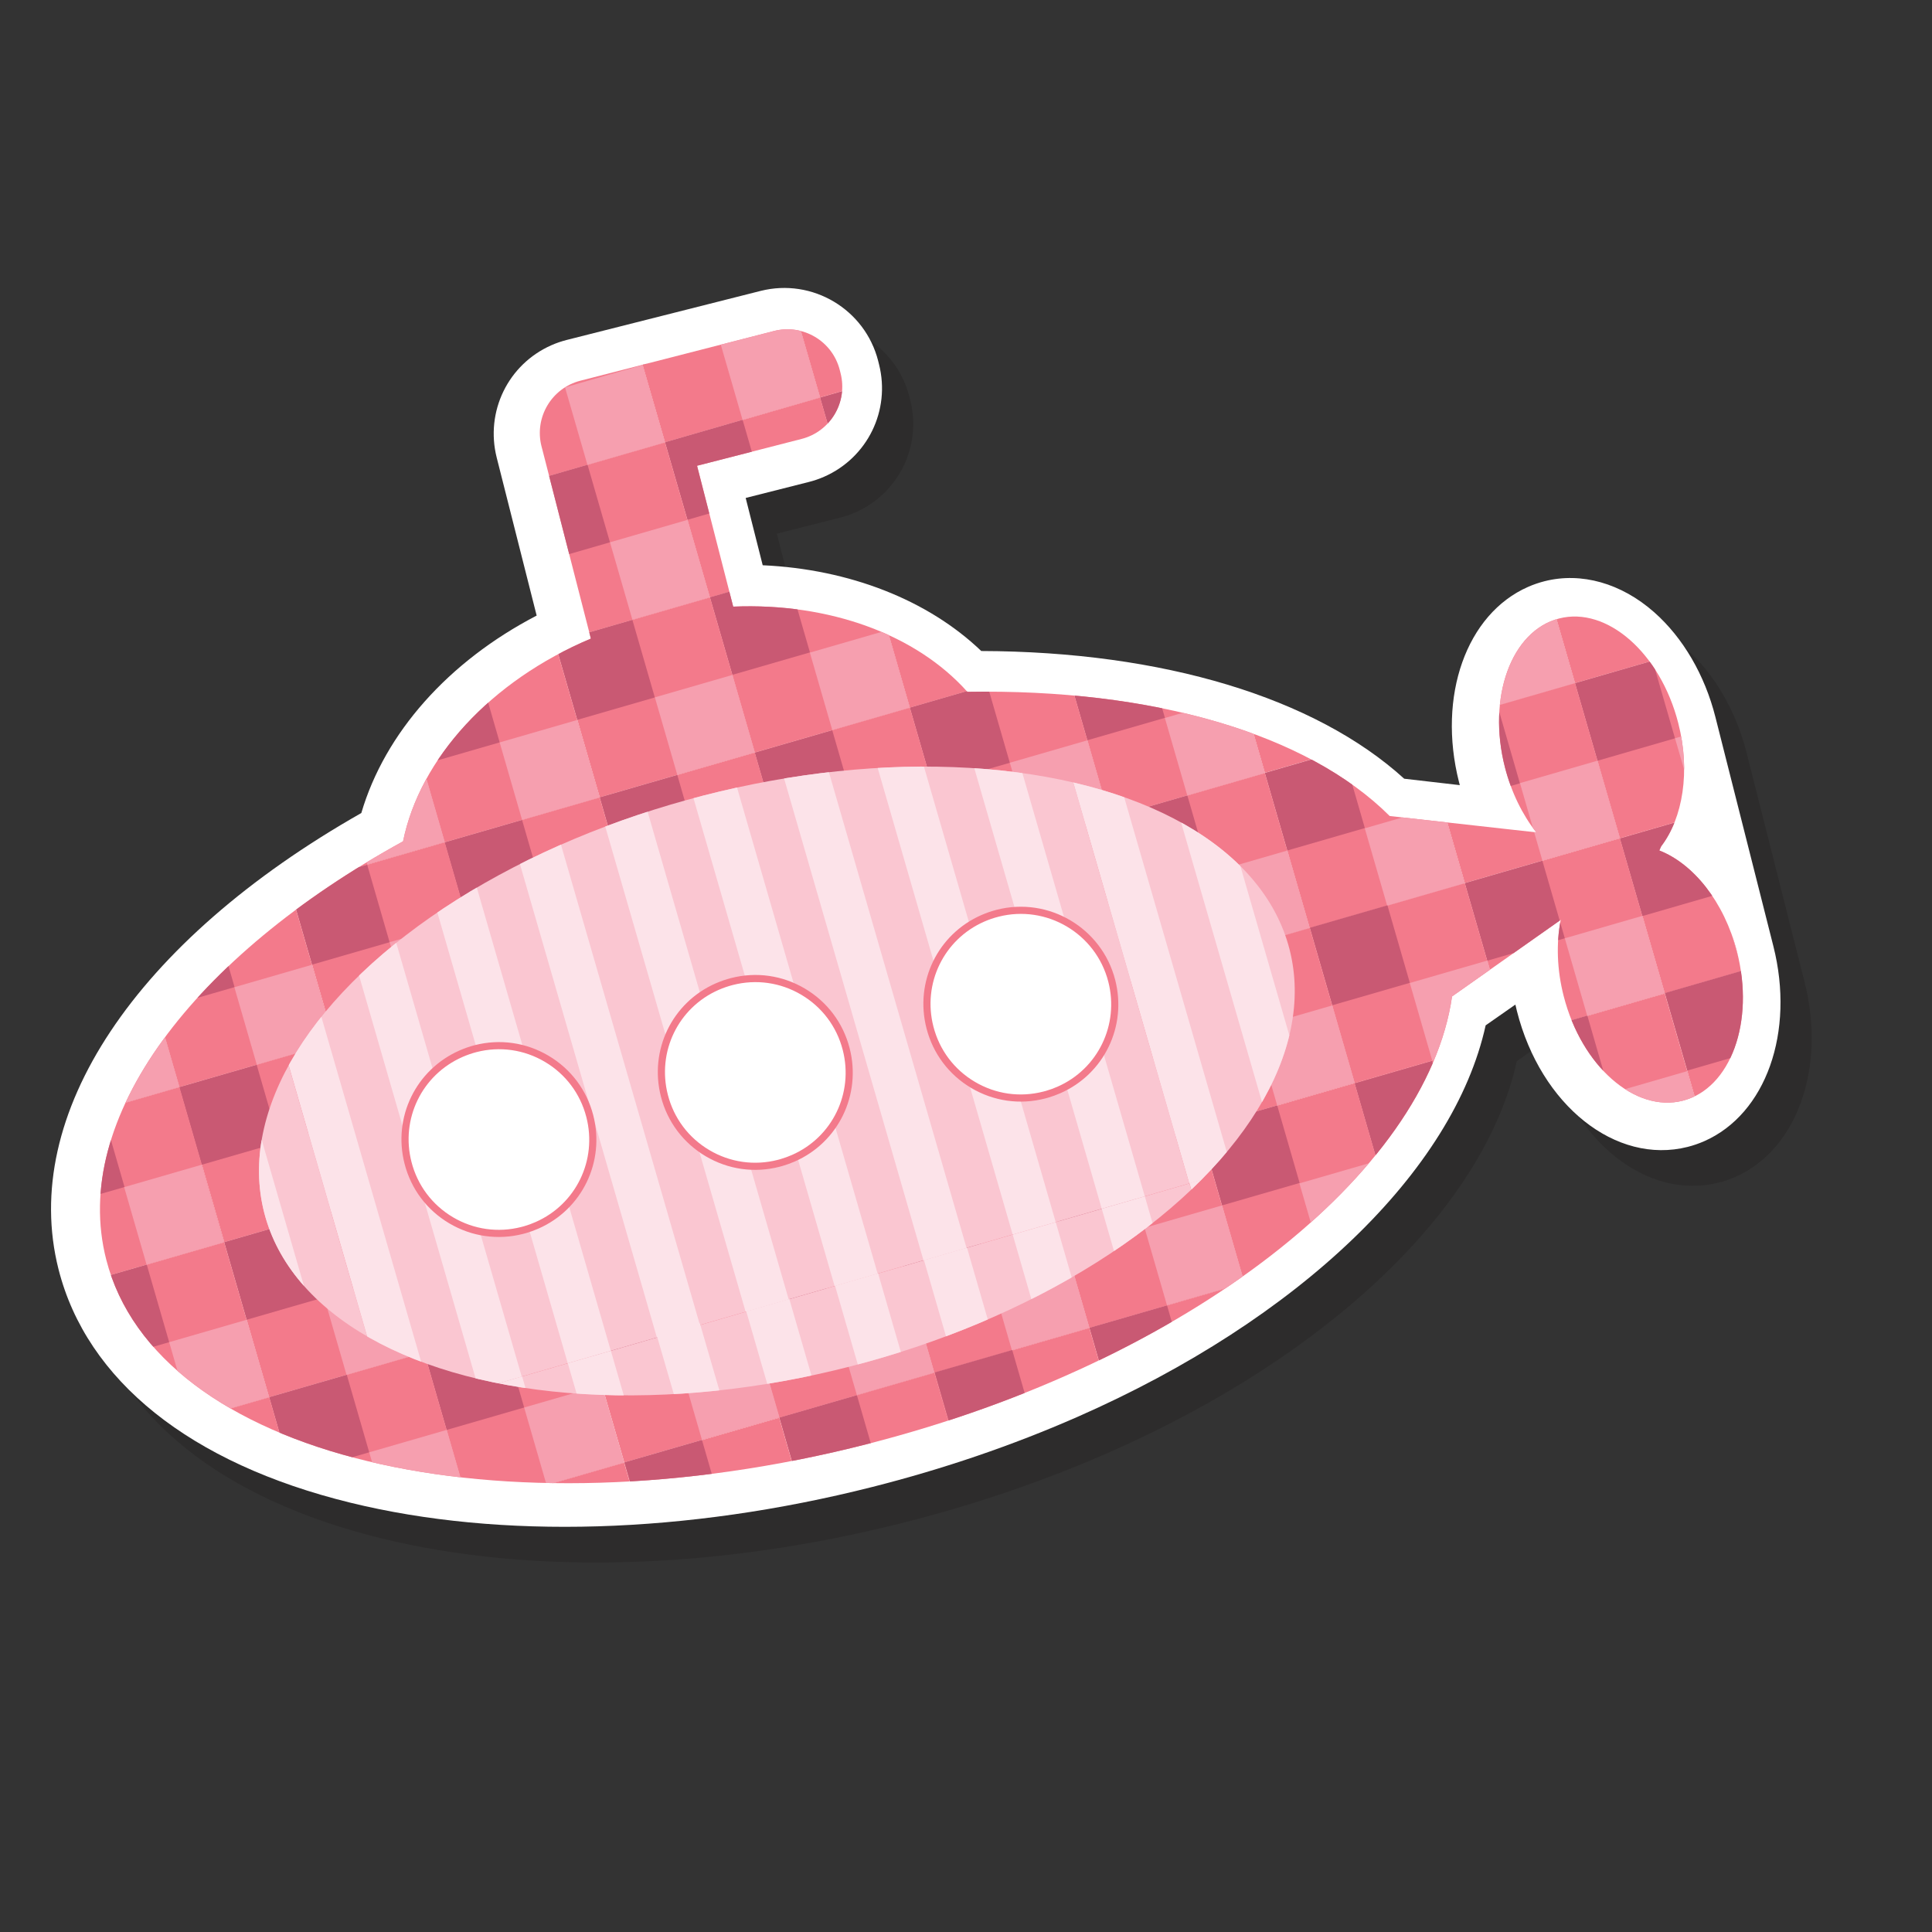 <?xml version="1.0" encoding="utf-8"?>
<!-- Generator: Adobe Illustrator 14.0.0, SVG Export Plug-In . SVG Version: 6.00 Build 43363)  -->
<!DOCTYPE svg PUBLIC "-//W3C//DTD SVG 1.1//EN" "http://www.w3.org/Graphics/SVG/1.1/DTD/svg11.dtd">
<svg version="1.1" id="Layer_1" xmlns="http://www.w3.org/2000/svg" xmlns:xlink="http://www.w3.org/1999/xlink" x="0px" y="0px"
	 width="200px" height="200px" viewBox="0 0 200 200" enable-background="new 0 0 200 200" xml:space="preserve">
<rect x="0" y="0" width="200" height="200" fill="#333333" stroke="none"/>
<g>
	<path opacity="0.31" fill="#231F20" d="M180.811,77.931c-1.103-4.362-3.355-8.219-6.339-10.854
		c-3.403-3.006-7.537-4.177-11.341-3.214c-0.583,0.147-1.157,0.343-1.708,0.585c-6.396,2.81-9.408,11.303-7.159,20.196
		c0.028,0.111,0.057,0.222,0.086,0.331l-5.756-0.664c-9.239-8.403-25.004-13.168-43.783-13.22
		c-5.514-5.285-13.666-8.473-22.626-8.878l-1.761-6.967l6.545-1.656c0.538-0.136,1.069-0.318,1.576-0.542
		c4.497-1.977,6.888-6.869,5.684-11.631l-0.087-0.344c-1.354-5.357-6.816-8.615-12.176-7.261l-20.054,5.072
		c-0.542,0.136-1.073,0.318-1.583,0.542c-4.496,1.974-6.884,6.867-5.677,11.649l4.134,16.346
		c-9.139,4.75-15.719,12.152-18.151,20.439C17.235,101.143,5.25,119.116,9.286,135.078c2.914,11.526,13.642,20.113,30.204,24.175
		c15.583,3.822,34.772,3.246,54.029-1.624c7.395-1.87,14.538-4.31,21.234-7.25c22.991-10.102,38.955-25.479,42.271-40.537
		l3.076-2.152c0.048,0.221,0.102,0.443,0.157,0.662c2.472,9.772,10.236,15.952,17.681,14.07c0.583-0.147,1.158-0.346,1.709-0.587
		l0,0c6.396-2.811,9.407-11.304,7.158-20.197C185.898,98.046,181.697,81.434,180.811,77.931z"/>
	<path fill="#FFFFFF" d="M177.58,74.235c-1.103-4.364-3.355-8.22-6.339-10.856c-3.403-3.005-7.538-4.177-11.343-3.213
		c-0.581,0.147-1.157,0.344-1.707,0.586c-6.395,2.809-9.404,11.302-7.159,20.194c0.029,0.11,0.057,0.221,0.088,0.332l-5.757-0.665
		c-9.239-8.402-25.003-13.167-43.783-13.22c-5.514-5.285-13.666-8.473-22.625-8.878l-1.762-6.967l6.543-1.656
		c0.54-0.135,1.071-0.318,1.578-0.542c4.499-1.977,6.886-6.869,5.682-11.631l-0.085-0.344c-1.355-5.357-6.816-8.614-12.176-7.259
		L58.68,35.188c-0.542,0.137-1.074,0.318-1.583,0.542c-4.495,1.975-6.884,6.869-5.676,11.649l4.134,16.346
		c-9.139,4.75-15.718,12.153-18.151,20.439C14.003,97.447,2.02,115.421,6.055,131.381c2.915,11.528,13.642,20.114,30.205,24.175
		c15.583,3.822,34.773,3.247,54.03-1.623c7.394-1.871,14.538-4.31,21.233-7.251c22.991-10.101,38.954-25.479,42.271-40.537
		l3.078-2.151c0.049,0.222,0.101,0.442,0.157,0.663c2.473,9.771,10.237,15.95,17.68,14.069c0.583-0.148,1.157-0.347,1.709-0.588l0,0
		c6.396-2.811,9.408-11.304,7.159-20.196C182.667,94.351,178.466,77.737,177.58,74.235z"/>
	<g>
		<g>
			<g>
				<defs>
					<path id="SVGID_1_" d="M173.729,74.84c-1.859-7.245-7.382-12.088-12.334-10.815c-4.953,1.271-7.459,8.174-5.601,15.417
						c0.67,2.611,1.816,4.911,3.239,6.723l-2.673-0.296l-12.501-1.396c-8.575-8.559-24.629-13.194-43.718-12.856
						C94.864,65.7,85.877,62.384,75.9,62.798l-3.742-14.583l10.831-2.779c2.991-0.767,4.793-3.816,4.026-6.805l-0.086-0.341
						c-0.767-2.99-3.815-4.792-6.806-4.025l-20.038,5.143c-2.992,0.768-4.793,3.816-4.027,6.806l0.09,0.34
						c0.003,0.018,0.009,0.03,0.014,0.05c0.004,0.015,0.006,0.033,0.012,0.05l4.993,19.453
						c-10.382,4.375-17.696,12.411-19.442,20.987c-21.699,11.929-34.48,28.676-30.727,43.301
						c5.229,20.369,40.563,28.901,78.919,19.057c33.192-8.518,57.767-28.008,60.398-46.301l8.879-6.254l2.369-1.669
						c-0.467,2.386-0.404,5.118,0.312,7.901c1.859,7.244,7.381,12.086,12.333,10.813c4.952-1.271,7.461-8.173,5.604-15.417
						c-1.328-5.17-4.521-9.11-8.042-10.485l0.194-0.432C174.211,84.673,175.012,79.84,173.729,74.84z"/>
				</defs>
				<clipPath id="SVGID_2_">
					<use xlink:href="#SVGID_1_"  overflow="visible"/>
				</clipPath>
				<g clip-path="url(#SVGID_2_)">
					
						<rect x="146.39" y="3.835" transform="matrix(-0.961 0.278 -0.278 -0.961 306.771 -19.137)" fill="none" width="16.705" height="16.706"/>
					
						<rect x="146.391" y="3.837" transform="matrix(0.961 -0.278 0.278 0.961 2.714 43.514)" fill="#F37A8B" width="16.705" height="16.704"/>
					
						<rect x="145.394" y="5.164" transform="matrix(0.961 -0.278 0.278 0.961 3.3 41.949)" fill="#C95973" width="8.352" height="8.35"/>
					
						<rect x="155.74" y="10.862" transform="matrix(0.961 -0.278 0.278 0.961 2.122 45.044)" fill="#F69FAF" width="8.353" height="8.352"/>
				</g>
				<g clip-path="url(#SVGID_2_)">
					
						<rect x="151.037" y="19.883" transform="matrix(-0.961 0.278 -0.278 -0.961 320.341 11.013)" fill="none" width="16.704" height="16.703"/>
					
						<rect x="151.037" y="19.881" transform="matrix(0.961 -0.278 0.278 0.961 -1.562 45.455)" fill="#F37A8B" width="16.704" height="16.705"/>
					
						<rect x="150.04" y="21.208" transform="matrix(0.961 -0.278 0.278 0.961 -0.976 43.885)" fill="#C95973" width="8.353" height="8.353"/>
					
						<rect x="160.386" y="26.908" transform="matrix(0.961 -0.278 0.278 0.961 -2.15 47.02)" fill="#F69FAF" width="8.352" height="8.352"/>
				</g>
				<g clip-path="url(#SVGID_2_)">
					
						<rect x="155.684" y="35.926" transform="matrix(-0.961 0.278 -0.278 -0.961 333.914 41.184)" fill="none" width="16.703" height="16.706"/>
					
						<rect x="155.684" y="35.927" transform="matrix(0.961 -0.278 0.278 0.961 -5.843 47.374)" fill="#F37A8B" width="16.703" height="16.705"/>
					
						<rect x="154.686" y="37.253" transform="matrix(0.961 -0.278 0.278 0.961 -5.254 45.843)" fill="#C95973" width="8.352" height="8.352"/>
					
						<rect x="165.032" y="42.951" transform="matrix(0.961 -0.278 0.278 0.961 -6.431 48.927)" fill="#F69FAF" width="8.352" height="8.354"/>
				</g>
				<g clip-path="url(#SVGID_2_)">
					
						<rect x="160.328" y="51.972" transform="matrix(-0.961 0.278 -0.278 -0.961 347.484 71.358)" fill="none" width="16.706" height="16.704"/>
					
						<rect x="160.33" y="51.973" transform="matrix(0.961 -0.278 0.278 0.961 -10.122 49.291)" fill="#F37A8B" width="16.706" height="16.703"/>
					
						<rect x="159.333" y="53.299" transform="matrix(0.961 -0.278 0.278 0.961 -9.534 47.739)" fill="#C95973" width="8.354" height="8.351"/>
					
						<rect x="169.679" y="58.998" transform="matrix(0.961 -0.278 0.278 0.961 -10.71 50.831)" fill="#F69FAF" width="8.354" height="8.352"/>
				</g>
				<g clip-path="url(#SVGID_2_)">
					
						<rect x="164.976" y="68.017" transform="matrix(-0.961 0.278 -0.278 -0.961 361.058 101.516)" fill="none" width="16.704" height="16.704"/>
					
						<rect x="164.975" y="68.017" transform="matrix(0.961 -0.278 0.278 0.961 -14.402 51.222)" fill="#F37A8B" width="16.704" height="16.705"/>
					
						<rect x="163.979" y="69.343" transform="matrix(0.961 -0.278 0.278 0.961 -13.813 49.672)" fill="#C95973" width="8.351" height="8.353"/>
					
						<rect x="174.324" y="75.044" transform="matrix(0.961 -0.278 0.278 0.961 -14.99 52.768)" fill="#F69FAF" width="8.352" height="8.351"/>
				</g>
				<g clip-path="url(#SVGID_2_)">
					
						<rect x="169.622" y="84.062" transform="matrix(-0.961 0.278 -0.278 -0.961 374.628 131.684)" fill="none" width="16.703" height="16.704"/>
					
						<rect x="169.622" y="84.062" transform="matrix(0.961 -0.278 0.278 0.961 -18.681 53.145)" fill="#F37A8B" width="16.703" height="16.704"/>
					
						<rect x="168.625" y="85.388" transform="matrix(0.961 -0.278 0.278 0.961 -18.098 51.625)" fill="#C95973" width="8.35" height="8.353"/>
					
						<rect x="178.969" y="91.088" transform="matrix(0.961 -0.278 0.278 0.961 -19.273 54.715)" fill="#F69FAF" width="8.352" height="8.353"/>
				</g>
				<g clip-path="url(#SVGID_2_)">
					
						<rect x="174.268" y="100.107" transform="matrix(-0.961 0.278 -0.278 -0.961 388.198 161.852)" fill="none" width="16.704" height="16.704"/>
					
						<rect x="174.268" y="100.107" transform="matrix(0.961 -0.278 0.278 0.961 -22.959 55.067)" fill="#F37A8B" width="16.704" height="16.704"/>
					
						<rect x="173.272" y="101.434" transform="matrix(0.961 -0.278 0.278 0.961 -22.364 53.489)" fill="#C95973" width="8.351" height="8.351"/>
					
						<rect x="183.617" y="107.134" transform="matrix(0.961 -0.278 0.278 0.961 -23.545 56.606)" fill="#F69FAF" width="8.352" height="8.351"/>
				</g>
				<g clip-path="url(#SVGID_2_)">
					
						<rect x="178.915" y="116.154" transform="matrix(-0.961 0.278 -0.278 -0.961 401.781 191.986)" fill="none" width="16.703" height="16.703"/>
					
						<rect x="178.914" y="116.151" transform="matrix(0.961 -0.278 0.278 0.961 -27.248 57.023)" fill="#F37A8B" width="16.703" height="16.705"/>
					
						<rect x="177.917" y="117.479" transform="matrix(0.961 -0.278 0.278 0.961 -26.644 55.423)" fill="#C95973" width="8.353" height="8.352"/>
					
						<rect x="188.262" y="123.178" transform="matrix(0.961 -0.278 0.278 0.961 -27.848 58.612)" fill="#F69FAF" width="8.352" height="8.352"/>
				</g>
				<g clip-path="url(#SVGID_2_)">
					
						<rect x="130.346" y="8.483" transform="matrix(-0.961 0.278 -0.278 -0.961 276.605 -5.572)" fill="none" width="16.704" height="16.704"/>
					
						<rect x="130.346" y="8.482" transform="matrix(0.961 -0.278 0.278 0.961 0.79 39.241)" fill="#F37A8B" width="16.704" height="16.704"/>
					
						<rect x="129.35" y="9.809" transform="matrix(0.961 -0.278 0.278 0.961 1.376 37.676)" fill="#C95973" width="8.351" height="8.352"/>
					
						<rect x="139.695" y="15.509" transform="matrix(0.961 -0.278 0.278 0.961 0.203 40.796)" fill="#F69FAF" width="8.352" height="8.352"/>
				</g>
				<g clip-path="url(#SVGID_2_)">
					
						<rect x="134.993" y="24.528" transform="matrix(-0.961 0.278 -0.278 -0.961 290.177 24.591)" fill="none" width="16.703" height="16.705"/>
					
						<rect x="134.992" y="24.527" transform="matrix(0.961 -0.278 0.278 0.961 -3.489 41.169)" fill="#F37A8B" width="16.703" height="16.705"/>
					
						<rect x="133.995" y="25.853" transform="matrix(0.961 -0.278 0.278 0.961 -2.897 39.656)" fill="#C95973" width="8.352" height="8.353"/>
					
						<rect x="144.341" y="31.552" transform="matrix(0.961 -0.278 0.278 0.961 -4.078 42.705)" fill="#F69FAF" width="8.352" height="8.353"/>
				</g>
				<g clip-path="url(#SVGID_2_)">
					
						<rect x="139.639" y="40.572" transform="matrix(-0.961 0.278 -0.278 -0.961 303.749 54.766)" fill="none" width="16.704" height="16.705"/>
					
						<rect x="139.639" y="40.573" transform="matrix(0.961 -0.278 0.278 0.961 -7.768 43.084)" fill="#F37A8B" width="16.704" height="16.704"/>
					
						<rect x="138.642" y="41.899" transform="matrix(0.961 -0.278 0.278 0.961 -7.18 41.54)" fill="#C95973" width="8.353" height="8.352"/>
					
						<rect x="148.987" y="47.6" transform="matrix(0.961 -0.278 0.278 0.961 -8.356 44.619)" fill="#F69FAF" width="8.354" height="8.351"/>
				</g>
				<g clip-path="url(#SVGID_2_)">
					
						<rect x="144.286" y="56.619" transform="matrix(-0.961 0.278 -0.278 -0.961 317.324 84.912)" fill="none" width="16.703" height="16.703"/>
					
						<rect x="144.285" y="56.617" transform="matrix(0.961 -0.278 0.278 0.961 -12.049 45.029)" fill="#F37A8B" width="16.703" height="16.705"/>
					
						<rect x="143.288" y="57.944" transform="matrix(0.961 -0.278 0.278 0.961 -11.46 43.474)" fill="#C95973" width="8.353" height="8.352"/>
					
						<rect x="153.633" y="63.643" transform="matrix(0.961 -0.278 0.278 0.961 -12.639 46.588)" fill="#F69FAF" width="8.351" height="8.353"/>
				</g>
				<g clip-path="url(#SVGID_2_)">
					
						<rect x="148.929" y="72.663" transform="matrix(-0.961 0.278 -0.278 -0.961 330.889 115.095)" fill="none" width="16.705" height="16.705"/>
					
						<rect x="148.93" y="72.664" transform="matrix(0.961 -0.278 0.278 0.961 -16.326 46.935)" fill="#F37A8B" width="16.705" height="16.703"/>
					
						<rect x="147.934" y="73.99" transform="matrix(0.961 -0.278 0.278 0.961 -15.741 45.406)" fill="#C95973" width="8.352" height="8.351"/>
					
						<rect x="158.28" y="79.688" transform="matrix(0.961 -0.278 0.278 0.961 -16.915 48.489)" fill="#F69FAF" width="8.352" height="8.353"/>
				</g>
				<g clip-path="url(#SVGID_2_)">
					
						<rect x="153.577" y="88.708" transform="matrix(-0.961 0.278 -0.278 -0.961 344.465 145.248)" fill="none" width="16.704" height="16.704"/>
					
						<rect x="153.576" y="88.707" transform="matrix(0.961 -0.278 0.278 0.961 -20.608 48.873)" fill="#F37A8B" width="16.704" height="16.705"/>
					
						<rect x="152.579" y="90.034" transform="matrix(0.961 -0.278 0.278 0.961 -20.018 47.317)" fill="#C95973" width="8.351" height="8.354"/>
					
						<rect x="162.925" y="95.735" transform="matrix(0.961 -0.278 0.278 0.961 -21.197 50.424)" fill="#F69FAF" width="8.352" height="8.351"/>
				</g>
				<g clip-path="url(#SVGID_2_)">
					
						<rect x="158.222" y="104.754" transform="matrix(-0.961 0.278 -0.278 -0.961 358.04 175.405)" fill="none" width="16.705" height="16.704"/>
					
						<rect x="158.223" y="104.753" transform="matrix(0.961 -0.278 0.278 0.961 -24.89 50.806)" fill="#F37A8B" width="16.705" height="16.705"/>
					
						<rect x="157.226" y="106.08" transform="matrix(0.961 -0.278 0.278 0.961 -24.291 49.221)" fill="#C95973" width="8.353" height="8.352"/>
					
						<rect x="167.572" y="111.78" transform="matrix(0.961 -0.278 0.278 0.961 -25.483 52.372)" fill="#F69FAF" width="8.352" height="8.352"/>
				</g>
				<g clip-path="url(#SVGID_2_)">
					
						<rect x="162.869" y="120.798" transform="matrix(-0.961 0.278 -0.278 -0.961 371.604 205.591)" fill="none" width="16.705" height="16.705"/>
					
						<rect x="162.869" y="120.8" transform="matrix(0.961 -0.278 0.278 0.961 -29.162 52.71)" fill="#F37A8B" width="16.705" height="16.703"/>
					
						<rect x="161.872" y="122.125" transform="matrix(0.961 -0.278 0.278 0.961 -28.59 51.201)" fill="#C95973" width="8.351" height="8.352"/>
					
						<rect x="172.218" y="127.824" transform="matrix(0.961 -0.278 0.278 0.961 -29.754 54.269)" fill="#F69FAF" width="8.353" height="8.353"/>
				</g>
				<g clip-path="url(#SVGID_2_)">
					
						<rect x="114.301" y="13.129" transform="matrix(-0.961 0.278 -0.278 -0.961 246.44 7.993)" fill="none" width="16.704" height="16.704"/>
					
						<rect x="114.301" y="13.128" transform="matrix(0.961 -0.278 0.278 0.961 -1.134 34.969)" fill="#F37A8B" width="16.704" height="16.705"/>
					
						<rect x="113.304" y="14.454" transform="matrix(0.961 -0.278 0.278 0.961 -0.545 33.418)" fill="#C95973" width="8.351" height="8.353"/>
					
						<rect x="123.649" y="20.155" transform="matrix(0.961 -0.278 0.278 0.961 -1.724 36.502)" fill="#F69FAF" width="8.352" height="8.352"/>
				</g>
				<g clip-path="url(#SVGID_2_)">
					
						<rect x="118.946" y="29.173" transform="matrix(-0.961 0.278 -0.278 -0.961 260.012 38.167)" fill="none" width="16.705" height="16.705"/>
					
						<rect x="118.947" y="29.175" transform="matrix(0.961 -0.278 0.278 0.961 -5.414 36.885)" fill="#F37A8B" width="16.705" height="16.704"/>
					
						<rect x="117.95" y="30.501" transform="matrix(0.961 -0.278 0.278 0.961 -4.826 35.337)" fill="#C95973" width="8.351" height="8.35"/>
					
						<rect x="128.296" y="36.198" transform="matrix(0.961 -0.278 0.278 0.961 -6.003 38.438)" fill="#F69FAF" width="8.353" height="8.353"/>
				</g>
				<g clip-path="url(#SVGID_2_)">
					
						<rect x="123.593" y="45.219" transform="matrix(-0.961 0.278 -0.278 -0.961 273.585 68.331)" fill="none" width="16.705" height="16.704"/>
					
						<rect x="123.593" y="45.219" transform="matrix(0.961 -0.278 0.278 0.961 -9.693 38.81)" fill="#F37A8B" width="16.705" height="16.704"/>
					
						<rect x="122.597" y="46.546" transform="matrix(0.961 -0.278 0.278 0.961 -9.103 37.242)" fill="#C95973" width="8.352" height="8.351"/>
					
						<rect x="132.942" y="52.245" transform="matrix(0.961 -0.278 0.278 0.961 -10.282 40.367)" fill="#F69FAF" width="8.354" height="8.352"/>
				</g>
				<g clip-path="url(#SVGID_2_)">
					
						<rect x="128.24" y="61.263" transform="matrix(-0.961 0.278 -0.278 -0.961 287.155 98.505)" fill="none" width="16.704" height="16.705"/>
					
						<rect x="128.24" y="61.264" transform="matrix(0.961 -0.278 0.278 0.961 -13.971 40.725)" fill="#F37A8B" width="16.704" height="16.704"/>
					
						<rect x="127.243" y="62.589" transform="matrix(0.961 -0.278 0.278 0.961 -13.388 39.207)" fill="#C95973" width="8.352" height="8.353"/>
					
						<rect x="137.589" y="68.29" transform="matrix(0.961 -0.278 0.278 0.961 -14.557 42.267)" fill="#F69FAF" width="8.352" height="8.353"/>
				</g>
				<g clip-path="url(#SVGID_2_)">
					
						<rect x="132.886" y="77.311" transform="matrix(-0.961 0.278 -0.278 -0.961 300.731 128.649)" fill="none" width="16.703" height="16.703"/>
					
						<rect x="132.886" y="77.308" transform="matrix(0.961 -0.278 0.278 0.961 -18.255 42.675)" fill="#F37A8B" width="16.703" height="16.705"/>
					
						<rect x="131.889" y="78.635" transform="matrix(0.961 -0.278 0.278 0.961 -17.664 41.113)" fill="#C95973" width="8.351" height="8.352"/>
					
						<rect x="142.233" y="84.334" transform="matrix(0.961 -0.278 0.278 0.961 -18.849 44.243)" fill="#F69FAF" width="8.351" height="8.353"/>
				</g>
				<g clip-path="url(#SVGID_2_)">
					
						<rect x="137.531" y="93.354" transform="matrix(-0.961 0.278 -0.278 -0.961 314.3 158.82)" fill="none" width="16.704" height="16.705"/>
					
						<rect x="137.532" y="93.354" transform="matrix(0.961 -0.278 0.278 0.961 -22.534 44.593)" fill="#F37A8B" width="16.704" height="16.705"/>
					
						<rect x="136.535" y="94.682" transform="matrix(0.961 -0.278 0.278 0.961 -21.933 43.006)" fill="#C95973" width="8.352" height="8.351"/>
					
						<rect x="146.881" y="100.381" transform="matrix(0.961 -0.278 0.278 0.961 -23.116 46.125)" fill="#F69FAF" width="8.352" height="8.351"/>
				</g>
				<g clip-path="url(#SVGID_2_)">
					
						<rect x="142.179" y="109.399" transform="matrix(-0.961 0.278 -0.278 -0.961 327.867 189.001)" fill="none" width="16.703" height="16.705"/>
					
						<rect x="142.178" y="109.401" transform="matrix(0.961 -0.278 0.278 0.961 -26.807 46.502)" fill="#F37A8B" width="16.703" height="16.703"/>
					
						<rect x="141.181" y="110.726" transform="matrix(0.961 -0.278 0.278 0.961 -26.235 44.992)" fill="#C95973" width="8.351" height="8.353"/>
					
						<rect x="151.527" y="116.426" transform="matrix(0.961 -0.278 0.278 0.961 -27.396 48.056)" fill="#F69FAF" width="8.351" height="8.352"/>
				</g>
				<g clip-path="url(#SVGID_2_)">
					
						<rect x="146.824" y="125.446" transform="matrix(-0.961 0.278 -0.278 -0.961 341.445 219.15)" fill="none" width="16.704" height="16.703"/>
					
						<rect x="146.824" y="125.444" transform="matrix(0.961 -0.278 0.278 0.961 -31.093 48.445)" fill="#F37A8B" width="16.704" height="16.705"/>
					
						<rect x="145.827" y="126.77" transform="matrix(0.961 -0.278 0.278 0.961 -30.514 46.914)" fill="#C95973" width="8.352" height="8.354"/>
					
						<rect x="156.172" y="132.47" transform="matrix(0.961 -0.278 0.278 0.961 -31.691 50.017)" fill="#F69FAF" width="8.352" height="8.353"/>
				</g>
				<g clip-path="url(#SVGID_2_)">
					
						<rect x="98.257" y="17.774" transform="matrix(-0.961 0.278 -0.278 -0.961 216.277 21.575)" fill="none" width="16.703" height="16.705"/>
					
						<rect x="98.257" y="17.776" transform="matrix(0.961 -0.278 0.278 0.961 -3.061 30.678)" fill="#F37A8B" width="16.703" height="16.704"/>
					
						<rect x="97.26" y="19.102" transform="matrix(0.961 -0.278 0.278 0.961 -2.472 29.132)" fill="#C95973" width="8.351" height="8.351"/>
					
						<rect x="107.605" y="24.8" transform="matrix(0.961 -0.278 0.278 0.961 -3.649 32.227)" fill="#F69FAF" width="8.351" height="8.353"/>
				</g>
				<g clip-path="url(#SVGID_2_)">
					
						<rect x="102.903" y="33.821" transform="matrix(-0.961 0.278 -0.278 -0.961 229.849 51.735)" fill="none" width="16.703" height="16.704"/>
					
						<rect x="102.903" y="33.82" transform="matrix(0.961 -0.278 0.278 0.961 -7.34 32.61)" fill="#F37A8B" width="16.703" height="16.705"/>
					
						<rect x="101.906" y="35.146" transform="matrix(0.961 -0.278 0.278 0.961 -6.751 31.057)" fill="#C95973" width="8.351" height="8.352"/>
					
						<rect x="112.251" y="40.845" transform="matrix(0.961 -0.278 0.278 0.961 -7.929 34.169)" fill="#F69FAF" width="8.352" height="8.353"/>
				</g>
				<g clip-path="url(#SVGID_2_)">
					
						<rect x="107.548" y="49.865" transform="matrix(-0.961 0.278 -0.278 -0.961 243.421 81.897)" fill="none" width="16.704" height="16.704"/>
					
						<rect x="107.549" y="49.865" transform="matrix(0.961 -0.278 0.278 0.961 -11.62 34.537)" fill="#F37A8B" width="16.704" height="16.704"/>
					
						<rect x="106.552" y="51.191" transform="matrix(0.961 -0.278 0.278 0.961 -11.032 32.992)" fill="#C95973" width="8.352" height="8.352"/>
					
						<rect x="116.897" y="56.89" transform="matrix(0.961 -0.278 0.278 0.961 -12.207 36.081)" fill="#F69FAF" width="8.352" height="8.352"/>
				</g>
				<g clip-path="url(#SVGID_2_)">
					
						<rect x="112.195" y="65.91" transform="matrix(-0.961 0.278 -0.278 -0.961 256.994 112.058)" fill="none" width="16.704" height="16.704"/>
					
						<rect x="112.195" y="65.909" transform="matrix(0.961 -0.278 0.278 0.961 -15.9 36.466)" fill="#F37A8B" width="16.704" height="16.705"/>
					
						<rect x="111.198" y="67.236" transform="matrix(0.961 -0.278 0.278 0.961 -15.309 34.904)" fill="#C95973" width="8.352" height="8.352"/>
					
						<rect x="121.543" y="72.935" transform="matrix(0.961 -0.278 0.278 0.961 -16.491 38.025)" fill="#F69FAF" width="8.353" height="8.353"/>
				</g>
				<g clip-path="url(#SVGID_2_)">
					
						<rect x="116.842" y="81.955" transform="matrix(-0.961 0.278 -0.278 -0.961 270.568 142.22)" fill="none" width="16.703" height="16.705"/>
					
						<rect x="116.841" y="81.955" transform="matrix(0.961 -0.278 0.278 0.961 -20.182 38.395)" fill="#F37A8B" width="16.703" height="16.706"/>
					
						<rect x="115.844" y="83.282" transform="matrix(0.961 -0.278 0.278 0.961 -19.591 36.837)" fill="#C95973" width="8.352" height="8.352"/>
					
						<rect x="126.189" y="88.981" transform="matrix(0.961 -0.278 0.278 0.961 -20.768 39.939)" fill="#F69FAF" width="8.352" height="8.353"/>
				</g>
				<g clip-path="url(#SVGID_2_)">
					
						<rect x="121.486" y="98" transform="matrix(-0.961 0.278 -0.278 -0.961 284.131 172.403)" fill="none" width="16.705" height="16.705"/>
					
						<rect x="121.487" y="98.002" transform="matrix(0.961 -0.278 0.278 0.961 -24.455 40.303)" fill="#F37A8B" width="16.705" height="16.703"/>
					
						<rect x="120.491" y="99.328" transform="matrix(0.961 -0.278 0.278 0.961 -23.864 38.746)" fill="#C95973" width="8.352" height="8.351"/>
					
						<rect x="130.835" y="105.028" transform="matrix(0.961 -0.278 0.278 0.961 -25.038 41.842)" fill="#F69FAF" width="8.353" height="8.351"/>
				</g>
				<g clip-path="url(#SVGID_2_)">
					
						<rect x="126.132" y="114.046" transform="matrix(-0.961 0.278 -0.278 -0.961 297.707 202.559)" fill="none" width="16.705" height="16.703"/>
					
						<rect x="126.132" y="114.045" transform="matrix(0.961 -0.278 0.278 0.961 -28.738 42.237)" fill="#F37A8B" width="16.705" height="16.704"/>
					
						<rect x="125.137" y="115.372" transform="matrix(0.961 -0.278 0.278 0.961 -28.142 40.67)" fill="#C95973" width="8.352" height="8.353"/>
					
						<rect x="135.483" y="121.072" transform="matrix(0.961 -0.278 0.278 0.961 -29.339 43.815)" fill="#F69FAF" width="8.351" height="8.352"/>
				</g>
				<g clip-path="url(#SVGID_2_)">
					
						<rect x="130.78" y="130.09" transform="matrix(-0.961 0.278 -0.278 -0.961 311.284 232.718)" fill="none" width="16.703" height="16.705"/>
					
						<rect x="130.779" y="130.09" transform="matrix(0.961 -0.278 0.278 0.961 -33.02 44.168)" fill="#F37A8B" width="16.703" height="16.705"/>
					
						<rect x="129.782" y="131.417" transform="matrix(0.961 -0.278 0.278 0.961 -32.43 42.614)" fill="#C95973" width="8.352" height="8.353"/>
					
						<rect x="140.128" y="137.117" transform="matrix(0.961 -0.278 0.278 0.961 -33.611 45.722)" fill="#F69FAF" width="8.351" height="8.352"/>
				</g>
				<g clip-path="url(#SVGID_2_)">
					
						<rect x="82.211" y="22.421" transform="matrix(-0.961 0.278 -0.278 -0.961 186.112 35.144)" fill="none" width="16.705" height="16.704"/>
					
						<rect x="82.211" y="22.421" transform="matrix(0.961 -0.278 0.278 0.961 -4.986 26.402)" fill="#F37A8B" width="16.705" height="16.703"/>
					
						<rect x="81.215" y="23.747" transform="matrix(0.961 -0.278 0.278 0.961 -4.397 24.86)" fill="#C95973" width="8.352" height="8.352"/>
					
						<rect x="91.56" y="29.446" transform="matrix(0.961 -0.278 0.278 0.961 -5.574 27.963)" fill="#F69FAF" width="8.352" height="8.353"/>
				</g>
				<g clip-path="url(#SVGID_2_)">
					
						<rect x="86.857" y="38.466" transform="matrix(-0.961 0.278 -0.278 -0.961 199.684 65.309)" fill="none" width="16.705" height="16.705"/>
					
						<rect x="86.857" y="38.466" transform="matrix(0.961 -0.278 0.278 0.961 -9.265 28.327)" fill="#F37A8B" width="16.705" height="16.705"/>
					
						<rect x="85.861" y="39.791" transform="matrix(0.961 -0.278 0.278 0.961 -8.68 26.796)" fill="#C95973" width="8.351" height="8.352"/>
					
						<rect x="96.206" y="45.49" transform="matrix(0.961 -0.278 0.278 0.961 -9.852 29.873)" fill="#F69FAF" width="8.353" height="8.353"/>
				</g>
				<g clip-path="url(#SVGID_2_)">
					
						<rect x="91.504" y="54.511" transform="matrix(-0.961 0.278 -0.278 -0.961 213.257 95.469)" fill="none" width="16.704" height="16.704"/>
					
						<rect x="91.503" y="54.511" transform="matrix(0.961 -0.278 0.278 0.961 -13.545 30.257)" fill="#F37A8B" width="16.704" height="16.705"/>
					
						<rect x="90.507" y="55.838" transform="matrix(0.961 -0.278 0.278 0.961 -12.951 28.688)" fill="#C95973" width="8.352" height="8.351"/>
					
						<rect x="100.852" y="61.537" transform="matrix(0.961 -0.278 0.278 0.961 -14.134 31.808)" fill="#F69FAF" width="8.352" height="8.352"/>
				</g>
				<g clip-path="url(#SVGID_2_)">
					
						<rect x="96.15" y="70.556" transform="matrix(-0.961 0.278 -0.278 -0.961 226.828 125.637)" fill="none" width="16.704" height="16.705"/>
					
						<rect x="96.15" y="70.556" transform="matrix(0.961 -0.278 0.278 0.961 -17.824 32.179)" fill="#F37A8B" width="16.704" height="16.704"/>
					
						<rect x="95.153" y="71.883" transform="matrix(0.961 -0.278 0.278 0.961 -17.237 30.631)" fill="#C95973" width="8.352" height="8.352"/>
					
						<rect x="105.498" y="77.582" transform="matrix(0.961 -0.278 0.278 0.961 -18.412 33.73)" fill="#F69FAF" width="8.353" height="8.352"/>
				</g>
				<g clip-path="url(#SVGID_2_)">
					
						<rect x="100.796" y="86.601" transform="matrix(-0.961 0.278 -0.278 -0.961 240.393 155.815)" fill="none" width="16.705" height="16.706"/>
					
						<rect x="100.796" y="86.602" transform="matrix(0.961 -0.278 0.278 0.961 -22.097 34.092)" fill="#F37A8B" width="16.705" height="16.704"/>
					
						<rect x="99.799" y="87.928" transform="matrix(0.961 -0.278 0.278 0.961 -21.51 32.543)" fill="#C95973" width="8.352" height="8.351"/>
					
						<rect x="110.145" y="93.628" transform="matrix(0.961 -0.278 0.278 0.961 -22.678 35.624)" fill="#F69FAF" width="8.352" height="8.352"/>
				</g>
				<g clip-path="url(#SVGID_2_)">
					
						<rect x="105.443" y="102.648" transform="matrix(-0.961 0.278 -0.278 -0.961 253.975 185.963)" fill="none" width="16.703" height="16.703"/>
					
						<rect x="105.442" y="102.646" transform="matrix(0.961 -0.278 0.278 0.961 -26.386 36.036)" fill="#F37A8B" width="16.703" height="16.705"/>
					
						<rect x="104.445" y="103.973" transform="matrix(0.961 -0.278 0.278 0.961 -25.78 34.452)" fill="#C95973" width="8.352" height="8.352"/>
					
						<rect x="114.791" y="109.674" transform="matrix(0.961 -0.278 0.278 0.961 -26.976 37.59)" fill="#F69FAF" width="8.351" height="8.351"/>
				</g>
				<g clip-path="url(#SVGID_2_)">
					
						<rect x="110.087" y="118.692" transform="matrix(-0.961 0.278 -0.278 -0.961 267.543 216.129)" fill="none" width="16.704" height="16.704"/>
					
						<rect x="110.088" y="118.692" transform="matrix(0.961 -0.278 0.278 0.961 -30.665 37.96)" fill="#F37A8B" width="16.704" height="16.704"/>
					
						<rect x="109.092" y="120.018" transform="matrix(0.961 -0.278 0.278 0.961 -30.089 36.429)" fill="#C95973" width="8.351" height="8.352"/>
					
						<rect x="119.437" y="125.717" transform="matrix(0.961 -0.278 0.278 0.961 -31.243 39.493)" fill="#F69FAF" width="8.352" height="8.352"/>
				</g>
				<g clip-path="url(#SVGID_2_)">
					
						<rect x="114.734" y="134.736" transform="matrix(-0.961 0.278 -0.278 -0.961 281.109 246.304)" fill="none" width="16.705" height="16.705"/>
					
						<rect x="114.734" y="134.737" transform="matrix(0.961 -0.278 0.278 0.961 -34.937 39.874)" fill="#F37A8B" width="16.705" height="16.704"/>
					
						<rect x="113.738" y="136.064" transform="matrix(0.961 -0.278 0.278 0.961 -34.344 38.317)" fill="#C95973" width="8.352" height="8.352"/>
					
						<rect x="124.083" y="141.764" transform="matrix(0.961 -0.278 0.278 0.961 -35.518 41.413)" fill="#F69FAF" width="8.353" height="8.351"/>
				</g>
				<g clip-path="url(#SVGID_2_)">
					
						<rect x="66.167" y="27.067" transform="matrix(-0.961 0.278 -0.278 -0.961 155.948 48.716)" fill="none" width="16.704" height="16.703"/>
					
						<rect x="66.166" y="27.068" transform="matrix(0.961 -0.278 0.278 0.961 -6.91 22.122)" fill="#F37A8B" width="16.704" height="16.703"/>
					
						<rect x="65.17" y="28.393" transform="matrix(0.961 -0.278 0.278 0.961 -6.324 20.586)" fill="#C95973" width="8.351" height="8.352"/>
					
						<rect x="75.515" y="34.092" transform="matrix(0.961 -0.278 0.278 0.961 -7.499 23.674)" fill="#F69FAF" width="8.351" height="8.353"/>
				</g>
				<g clip-path="url(#SVGID_2_)">
					
						<rect x="70.812" y="43.112" transform="matrix(-0.961 0.278 -0.278 -0.961 169.519 78.877)" fill="none" width="16.704" height="16.705"/>
					
						<rect x="70.812" y="43.111" transform="matrix(0.961 -0.278 0.278 0.961 -11.191 24.052)" fill="#F37A8B" width="16.704" height="16.706"/>
					
						<rect x="69.816" y="44.438" transform="matrix(0.961 -0.278 0.278 0.961 -10.598 22.486)" fill="#C95973" width="8.352" height="8.352"/>
					
						<rect x="80.161" y="50.137" transform="matrix(0.961 -0.278 0.278 0.961 -11.782 25.61)" fill="#F69FAF" width="8.352" height="8.353"/>
				</g>
				<g clip-path="url(#SVGID_2_)">
					
						<rect x="75.459" y="59.157" transform="matrix(-0.961 0.278 -0.278 -0.961 183.093 109.041)" fill="none" width="16.704" height="16.705"/>
					
						<rect x="75.459" y="59.157" transform="matrix(0.961 -0.278 0.278 0.961 -15.471 25.978)" fill="#F37A8B" width="16.704" height="16.705"/>
					
						<rect x="74.462" y="60.485" transform="matrix(0.961 -0.278 0.278 0.961 -14.874 24.407)" fill="#C95973" width="8.351" height="8.351"/>
					
						<rect x="84.807" y="66.183" transform="matrix(0.961 -0.278 0.278 0.961 -16.061 27.533)" fill="#F69FAF" width="8.353" height="8.352"/>
				</g>
				<g clip-path="url(#SVGID_2_)">
					
						<rect x="80.105" y="75.202" transform="matrix(-0.961 0.278 -0.278 -0.961 196.662 139.21)" fill="none" width="16.705" height="16.704"/>
					
						<rect x="80.105" y="75.203" transform="matrix(0.961 -0.278 0.278 0.961 -19.749 27.899)" fill="#F37A8B" width="16.705" height="16.703"/>
					
						<rect x="79.108" y="76.529" transform="matrix(0.961 -0.278 0.278 0.961 -19.169 26.365)" fill="#C95973" width="8.352" height="8.351"/>
					
						<rect x="89.453" y="82.227" transform="matrix(0.961 -0.278 0.278 0.961 -20.331 29.438)" fill="#F69FAF" width="8.353" height="8.352"/>
				</g>
				<g clip-path="url(#SVGID_2_)">
					
						<rect x="84.751" y="91.248" transform="matrix(-0.961 0.278 -0.278 -0.961 210.238 169.37)" fill="none" width="16.704" height="16.704"/>
					
						<rect x="84.751" y="91.247" transform="matrix(0.961 -0.278 0.278 0.961 -24.031 29.829)" fill="#F37A8B" width="16.704" height="16.705"/>
					
						<rect x="83.754" y="92.574" transform="matrix(0.961 -0.278 0.278 0.961 -23.433 28.263)" fill="#C95973" width="8.352" height="8.351"/>
					
						<rect x="94.1" y="98.273" transform="matrix(0.961 -0.278 0.278 0.961 -24.629 31.398)" fill="#F69FAF" width="8.351" height="8.353"/>
				</g>
				<g clip-path="url(#SVGID_2_)">
					
						<rect x="89.398" y="107.292" transform="matrix(-0.961 0.278 -0.278 -0.961 223.811 199.534)" fill="none" width="16.703" height="16.705"/>
					
						<rect x="89.398" y="107.292" transform="matrix(0.961 -0.278 0.278 0.961 -28.312 31.756)" fill="#F37A8B" width="16.703" height="16.705"/>
					
						<rect x="88.401" y="108.619" transform="matrix(0.961 -0.278 0.278 0.961 -27.718 30.197)" fill="#C95973" width="8.35" height="8.352"/>
					
						<rect x="98.746" y="114.32" transform="matrix(0.961 -0.278 0.278 0.961 -28.88 33.276)" fill="#F69FAF" width="8.352" height="8.35"/>
				</g>
				<g clip-path="url(#SVGID_2_)">
					
						<rect x="94.044" y="123.338" transform="matrix(-0.961 0.278 -0.278 -0.961 237.383 229.699)" fill="none" width="16.703" height="16.704"/>
					
						<rect x="94.044" y="123.338" transform="matrix(0.961 -0.278 0.278 0.961 -32.592 33.682)" fill="#F37A8B" width="16.703" height="16.704"/>
					
						<rect x="93.047" y="124.664" transform="matrix(0.961 -0.278 0.278 0.961 -32.013 32.143)" fill="#C95973" width="8.352" height="8.352"/>
					
						<rect x="103.392" y="130.364" transform="matrix(0.961 -0.278 0.278 0.961 -33.171 35.22)" fill="#F69FAF" width="8.351" height="8.352"/>
				</g>
				<g clip-path="url(#SVGID_2_)">
					
						<rect x="98.689" y="139.383" transform="matrix(-0.961 0.278 -0.278 -0.961 250.952 259.865)" fill="none" width="16.704" height="16.704"/>
					
						<rect x="98.689" y="139.383" transform="matrix(0.961 -0.278 0.278 0.961 -36.87 35.605)" fill="#F37A8B" width="16.704" height="16.704"/>
					
						<rect x="97.694" y="140.711" transform="matrix(0.961 -0.278 0.278 0.961 -36.244 34.008)" fill="#C95973" width="8.351" height="8.35"/>
					
						<rect x="108.039" y="146.41" transform="matrix(0.961 -0.278 0.278 0.961 -37.462 37.162)" fill="#F69FAF" width="8.351" height="8.351"/>
				</g>
				<g clip-path="url(#SVGID_2_)">
					
						<rect x="50.122" y="31.714" transform="matrix(-0.961 0.278 -0.278 -0.961 125.786 62.279)" fill="none" width="16.704" height="16.703"/>
					
						<rect x="50.121" y="31.712" transform="matrix(0.961 -0.278 0.278 0.961 -8.838 17.851)" fill="#F37A8B" width="16.704" height="16.705"/>
					
						<rect x="49.125" y="33.039" transform="matrix(0.961 -0.278 0.278 0.961 -8.249 16.297)" fill="#C95973" width="8.351" height="8.352"/>
					
						<rect x="59.47" y="38.737" transform="matrix(0.961 -0.278 0.278 0.961 -9.428 19.407)" fill="#F69FAF" width="8.352" height="8.353"/>
				</g>
				<g clip-path="url(#SVGID_2_)">
					
						<rect x="54.768" y="47.757" transform="matrix(-0.961 0.278 -0.278 -0.961 139.355 92.449)" fill="none" width="16.703" height="16.706"/>
					
						<rect x="54.768" y="47.759" transform="matrix(0.961 -0.278 0.278 0.961 -13.116 19.771)" fill="#F37A8B" width="16.703" height="16.704"/>
					
						<rect x="53.771" y="49.085" transform="matrix(0.961 -0.278 0.278 0.961 -12.524 18.213)" fill="#C95973" width="8.352" height="8.351"/>
					
						<rect x="64.116" y="54.785" transform="matrix(0.961 -0.278 0.278 0.961 -13.7 21.313)" fill="#F69FAF" width="8.352" height="8.351"/>
				</g>
				<g clip-path="url(#SVGID_2_)">
					
						<rect x="59.413" y="63.803" transform="matrix(-0.961 0.278 -0.278 -0.961 152.922 122.622)" fill="none" width="16.705" height="16.705"/>
					
						<rect x="59.414" y="63.804" transform="matrix(0.961 -0.278 0.278 0.961 -17.392 21.689)" fill="#F37A8B" width="16.705" height="16.703"/>
					
						<rect x="58.418" y="65.13" transform="matrix(0.961 -0.278 0.278 0.961 -16.806 20.143)" fill="#C95973" width="8.351" height="8.351"/>
					
						<rect x="68.763" y="70.829" transform="matrix(0.961 -0.278 0.278 0.961 -17.979 23.239)" fill="#F69FAF" width="8.352" height="8.353"/>
				</g>
				<g clip-path="url(#SVGID_2_)">
					
						<rect x="64.061" y="79.849" transform="matrix(-0.961 0.278 -0.278 -0.961 166.5 152.78)" fill="none" width="16.704" height="16.703"/>
					
						<rect x="64.06" y="79.848" transform="matrix(0.961 -0.278 0.278 0.961 -21.675 23.621)" fill="#F37A8B" width="16.704" height="16.705"/>
					
						<rect x="63.063" y="81.174" transform="matrix(0.961 -0.278 0.278 0.961 -21.084 22.067)" fill="#C95973" width="8.352" height="8.352"/>
					
						<rect x="73.409" y="86.874" transform="matrix(0.961 -0.278 0.278 0.961 -22.265 25.175)" fill="#F69FAF" width="8.352" height="8.352"/>
				</g>
				<g clip-path="url(#SVGID_2_)">
					
						<rect x="68.706" y="95.894" transform="matrix(-0.961 0.278 -0.278 -0.961 180.072 182.943)" fill="none" width="16.704" height="16.705"/>
					
						<rect x="68.706" y="95.893" transform="matrix(0.961 -0.278 0.278 0.961 -25.956 25.549)" fill="#F37A8B" width="16.704" height="16.705"/>
					
						<rect x="67.709" y="97.22" transform="matrix(0.961 -0.278 0.278 0.961 -25.368 23.997)" fill="#C95973" width="8.352" height="8.353"/>
					
						<rect x="78.054" y="102.919" transform="matrix(0.961 -0.278 0.278 0.961 -26.552 27.111)" fill="#F69FAF" width="8.353" height="8.353"/>
				</g>
				<g clip-path="url(#SVGID_2_)">
					
						<rect x="73.353" y="111.938" transform="matrix(-0.961 0.278 -0.278 -0.961 193.634 213.12)" fill="none" width="16.704" height="16.705"/>
					
						<rect x="73.353" y="111.94" transform="matrix(0.961 -0.278 0.278 0.961 -30.225 27.461)" fill="#F37A8B" width="16.704" height="16.703"/>
					
						<rect x="72.356" y="113.266" transform="matrix(0.961 -0.278 0.278 0.961 -29.639 25.913)" fill="#C95973" width="8.351" height="8.351"/>
					
						<rect x="82.701" y="118.965" transform="matrix(0.961 -0.278 0.278 0.961 -30.809 29.007)" fill="#F69FAF" width="8.353" height="8.352"/>
				</g>
				<g clip-path="url(#SVGID_2_)">
					
						<rect x="77.999" y="127.985" transform="matrix(-0.961 0.278 -0.278 -0.961 207.22 243.272)" fill="none" width="16.704" height="16.704"/>
					
						<rect x="77.999" y="127.983" transform="matrix(0.961 -0.278 0.278 0.961 -34.517 29.401)" fill="#F37A8B" width="16.704" height="16.706"/>
					
						<rect x="77.002" y="129.31" transform="matrix(0.961 -0.278 0.278 0.961 -33.917 27.838)" fill="#C95973" width="8.351" height="8.353"/>
					
						<rect x="87.347" y="135.011" transform="matrix(0.961 -0.278 0.278 0.961 -35.092 30.937)" fill="#F69FAF" width="8.352" height="8.351"/>
				</g>
				<g clip-path="url(#SVGID_2_)">
					
						<rect x="82.645" y="144.029" transform="matrix(-0.961 0.278 -0.278 -0.961 220.775 273.45)" fill="none" width="16.704" height="16.704"/>
					
						<rect x="82.645" y="144.031" transform="matrix(0.961 -0.278 0.278 0.961 -38.782 31.311)" fill="#F37A8B" width="16.704" height="16.702"/>
					
						<rect x="81.648" y="145.357" transform="matrix(0.961 -0.278 0.278 0.961 -38.194 29.761)" fill="#C95973" width="8.352" height="8.351"/>
					
						<rect x="91.993" y="151.055" transform="matrix(0.961 -0.278 0.278 0.961 -39.384 32.877)" fill="#F69FAF" width="8.352" height="8.352"/>
				</g>
				<g clip-path="url(#SVGID_2_)">
					
						<rect x="34.076" y="36.358" transform="matrix(-0.961 0.278 -0.278 -0.961 95.617 75.859)" fill="none" width="16.705" height="16.705"/>
					
						<rect x="34.077" y="36.358" transform="matrix(0.961 -0.278 0.278 0.961 -10.76 13.563)" fill="#F37A8B" width="16.705" height="16.705"/>
					
						<rect x="33.08" y="37.683" transform="matrix(0.961 -0.278 0.278 0.961 -10.177 12.021)" fill="#C95973" width="8.352" height="8.353"/>
					
						<rect x="43.425" y="43.385" transform="matrix(0.961 -0.278 0.278 0.961 -11.343 15.103)" fill="#F69FAF" width="8.352" height="8.352"/>
				</g>
				<g clip-path="url(#SVGID_2_)">
					
						<rect x="38.722" y="52.404" transform="matrix(-0.961 0.278 -0.278 -0.961 109.187 106.026)" fill="none" width="16.705" height="16.704"/>
					
						<rect x="38.722" y="52.404" transform="matrix(0.961 -0.278 0.278 0.961 -15.038 15.486)" fill="#F37A8B" width="16.705" height="16.704"/>
					
						<rect x="37.726" y="53.731" transform="matrix(0.961 -0.278 0.278 0.961 -14.449 13.934)" fill="#C95973" width="8.352" height="8.352"/>
					
						<rect x="48.072" y="59.431" transform="matrix(0.961 -0.278 0.278 0.961 -15.623 17.032)" fill="#F69FAF" width="8.352" height="8.351"/>
				</g>
				<g clip-path="url(#SVGID_2_)">
					
						<rect x="43.37" y="68.45" transform="matrix(-0.961 0.278 -0.278 -0.961 122.769 136.182)" fill="none" width="16.703" height="16.703"/>
					
						<rect x="43.369" y="68.448" transform="matrix(0.961 -0.278 0.278 0.961 -19.325 17.422)" fill="#F37A8B" width="16.703" height="16.706"/>
					
						<rect x="42.372" y="69.774" transform="matrix(0.961 -0.278 0.278 0.961 -18.738 15.872)" fill="#C95973" width="8.351" height="8.353"/>
					
						<rect x="52.717" y="75.474" transform="matrix(0.961 -0.278 0.278 0.961 -19.918 18.979)" fill="#F69FAF" width="8.352" height="8.353"/>
				</g>
				<g clip-path="url(#SVGID_2_)">
					
						<rect x="48.015" y="84.495" transform="matrix(-0.961 0.278 -0.278 -0.961 136.34 166.346)" fill="none" width="16.704" height="16.705"/>
					
						<rect x="48.015" y="84.494" transform="matrix(0.961 -0.278 0.278 0.961 -23.606 19.348)" fill="#F37A8B" width="16.704" height="16.705"/>
					
						<rect x="47.018" y="85.82" transform="matrix(0.961 -0.278 0.278 0.961 -23.024 17.804)" fill="#C95973" width="8.353" height="8.352"/>
					
						<rect x="57.364" y="91.52" transform="matrix(0.961 -0.278 0.278 0.961 -24.176 20.879)" fill="#F69FAF" width="8.352" height="8.352"/>
				</g>
				<g clip-path="url(#SVGID_2_)">
					
						<rect x="52.662" y="100.539" transform="matrix(-0.961 0.278 -0.278 -0.961 149.899 196.523)" fill="none" width="16.704" height="16.705"/>
					
						<rect x="52.662" y="100.541" transform="matrix(0.961 -0.278 0.278 0.961 -27.872 21.259)" fill="#F37A8B" width="16.704" height="16.702"/>
					
						<rect x="51.665" y="101.867" transform="matrix(0.961 -0.278 0.278 0.961 -27.292 19.717)" fill="#C95973" width="8.353" height="8.351"/>
					
						<rect x="62.01" y="107.566" transform="matrix(0.961 -0.278 0.278 0.961 -28.46 22.81)" fill="#F69FAF" width="8.352" height="8.352"/>
				</g>
				<g clip-path="url(#SVGID_2_)">
					
						<rect x="57.306" y="116.586" transform="matrix(-0.961 0.278 -0.278 -0.961 163.484 226.676)" fill="none" width="16.705" height="16.703"/>
					
						<rect x="57.307" y="116.583" transform="matrix(0.961 -0.278 0.278 0.961 -32.165 23.199)" fill="#F37A8B" width="16.705" height="16.706"/>
					
						<rect x="56.311" y="117.91" transform="matrix(0.961 -0.278 0.278 0.961 -31.562 21.633)" fill="#C95973" width="8.352" height="8.353"/>
					
						<rect x="66.656" y="123.611" transform="matrix(0.961 -0.278 0.278 0.961 -32.758 24.754)" fill="#F69FAF" width="8.353" height="8.352"/>
				</g>
				<g clip-path="url(#SVGID_2_)">
					
						<rect x="61.953" y="132.628" transform="matrix(-0.961 0.278 -0.278 -0.961 177.036 256.857)" fill="none" width="16.705" height="16.706"/>
					
						<rect x="61.953" y="132.631" transform="matrix(0.961 -0.278 0.278 0.961 -36.426 25.106)" fill="#F37A8B" width="16.705" height="16.703"/>
					
						<rect x="60.956" y="133.956" transform="matrix(0.961 -0.278 0.278 0.961 -35.88 23.593)" fill="#C95973" width="8.352" height="8.352"/>
					
						<rect x="71.303" y="139.655" transform="matrix(0.961 -0.278 0.278 0.961 -37.002 26.645)" fill="#F69FAF" width="8.352" height="8.353"/>
				</g>
				<g clip-path="url(#SVGID_2_)">
					
						<rect x="66.6" y="148.676" transform="matrix(-0.961 0.278 -0.278 -0.961 190.625 287.009)" fill="none" width="16.704" height="16.702"/>
					
						<rect x="66.599" y="148.674" transform="matrix(0.961 -0.278 0.278 0.961 -40.721 27.046)" fill="#F37A8B" width="16.704" height="16.704"/>
					
						<rect x="65.603" y="150.002" transform="matrix(0.961 -0.278 0.278 0.961 -40.104 25.47)" fill="#C95973" width="8.352" height="8.352"/>
					
						<rect x="75.948" y="155.701" transform="matrix(0.961 -0.278 0.278 0.961 -41.341 28.627)" fill="#F69FAF" width="8.352" height="8.352"/>
				</g>
				<g clip-path="url(#SVGID_2_)">
					
						<rect x="18.032" y="41.004" transform="matrix(-0.961 0.278 -0.278 -0.961 65.455 89.427)" fill="none" width="16.704" height="16.705"/>
					
						<rect x="18.032" y="41.004" transform="matrix(0.961 -0.278 0.278 0.961 -12.687 9.286)" fill="#F37A8B" width="16.704" height="16.705"/>
					
						<rect x="17.035" y="42.33" transform="matrix(0.961 -0.278 0.278 0.961 -12.097 7.734)" fill="#C95973" width="8.352" height="8.352"/>
					
						<rect x="27.38" y="48.03" transform="matrix(0.961 -0.278 0.278 0.961 -13.273 10.834)" fill="#F69FAF" width="8.351" height="8.353"/>
				</g>
				<g clip-path="url(#SVGID_2_)">
					
						<rect x="22.678" y="57.05" transform="matrix(-0.961 0.278 -0.278 -0.961 79.026 119.592)" fill="none" width="16.704" height="16.704"/>
					
						<rect x="22.678" y="57.05" transform="matrix(0.961 -0.278 0.278 0.961 -16.967 11.211)" fill="#F37A8B" width="16.704" height="16.704"/>
					
						<rect x="21.681" y="58.376" transform="matrix(0.961 -0.278 0.278 0.961 -16.376 9.659)" fill="#C95973" width="8.352" height="8.352"/>
					
						<rect x="32.027" y="64.076" transform="matrix(0.961 -0.278 0.278 0.961 -17.564 12.771)" fill="#F69FAF" width="8.352" height="8.352"/>
				</g>
				<g clip-path="url(#SVGID_2_)">
					
						<rect x="27.323" y="73.094" transform="matrix(-0.961 0.278 -0.278 -0.961 92.596 149.759)" fill="none" width="16.705" height="16.706"/>
					
						<rect x="27.324" y="73.095" transform="matrix(0.961 -0.278 0.278 0.961 -21.245 13.136)" fill="#F37A8B" width="16.705" height="16.705"/>
					
						<rect x="26.327" y="74.42" transform="matrix(0.961 -0.278 0.278 0.961 -20.674 11.598)" fill="#C95973" width="8.351" height="8.354"/>
					
						<rect x="36.673" y="80.121" transform="matrix(0.961 -0.278 0.278 0.961 -21.817 14.672)" fill="#F69FAF" width="8.351" height="8.352"/>
				</g>
				<g clip-path="url(#SVGID_2_)">
					
						<rect x="31.97" y="89.14" transform="matrix(-0.961 0.278 -0.278 -0.961 106.163 179.929)" fill="none" width="16.704" height="16.705"/>
					
						<rect x="31.97" y="89.142" transform="matrix(0.961 -0.278 0.278 0.961 -25.518 15.056)" fill="#F37A8B" width="16.704" height="16.704"/>
					
						<rect x="30.974" y="90.467" transform="matrix(0.961 -0.278 0.278 0.961 -24.931 13.507)" fill="#C95973" width="8.351" height="8.35"/>
					
						<rect x="41.319" y="96.166" transform="matrix(0.961 -0.278 0.278 0.961 -26.104 16.605)" fill="#F69FAF" width="8.353" height="8.353"/>
				</g>
				<g clip-path="url(#SVGID_2_)">
					
						<rect x="36.617" y="105.187" transform="matrix(-0.961 0.278 -0.278 -0.961 119.751 210.083)" fill="none" width="16.704" height="16.702"/>
					
						<rect x="36.616" y="105.184" transform="matrix(0.961 -0.278 0.278 0.961 -29.813 16.994)" fill="#F37A8B" width="16.704" height="16.705"/>
					
						<rect x="35.62" y="106.512" transform="matrix(0.961 -0.278 0.278 0.961 -29.194 15.42)" fill="#C95973" width="8.352" height="8.351"/>
					
						<rect x="45.965" y="112.211" transform="matrix(0.961 -0.278 0.278 0.961 -30.407 18.55)" fill="#F69FAF" width="8.352" height="8.352"/>
				</g>
				<g clip-path="url(#SVGID_2_)">
					
						<rect x="41.263" y="121.229" transform="matrix(-0.961 0.278 -0.278 -0.961 133.306 240.257)" fill="none" width="16.703" height="16.706"/>
					
						<rect x="41.263" y="121.232" transform="matrix(0.961 -0.278 0.278 0.961 -34.077 18.907)" fill="#F37A8B" width="16.703" height="16.703"/>
					
						<rect x="40.266" y="122.557" transform="matrix(0.961 -0.278 0.278 0.961 -33.513 17.374)" fill="#C95973" width="8.352" height="8.353"/>
					
						<rect x="50.611" y="128.257" transform="matrix(0.961 -0.278 0.278 0.961 -34.667 20.459)" fill="#F69FAF" width="8.351" height="8.352"/>
				</g>
				<g clip-path="url(#SVGID_2_)">
					
						<rect x="45.908" y="137.277" transform="matrix(-0.961 0.278 -0.278 -0.961 146.894 270.412)" fill="none" width="16.704" height="16.703"/>
					
						<rect x="45.908" y="137.275" transform="matrix(0.961 -0.278 0.278 0.961 -38.374 20.846)" fill="#F37A8B" width="16.704" height="16.706"/>
					
						<rect x="44.912" y="138.601" transform="matrix(0.961 -0.278 0.278 0.961 -37.778 19.289)" fill="#C95973" width="8.352" height="8.353"/>
					
						<rect x="55.257" y="144.302" transform="matrix(0.961 -0.278 0.278 0.961 -38.957 22.393)" fill="#F69FAF" width="8.352" height="8.352"/>
				</g>
				<g clip-path="url(#SVGID_2_)">
					
						<rect x="50.554" y="153.321" transform="matrix(-0.961 0.278 -0.278 -0.961 160.465 300.576)" fill="none" width="16.705" height="16.704"/>
					
						<rect x="50.554" y="153.321" transform="matrix(0.961 -0.278 0.278 0.961 -42.653 22.771)" fill="#F37A8B" width="16.705" height="16.704"/>
					
						<rect x="49.558" y="154.648" transform="matrix(0.961 -0.278 0.278 0.961 -42.05 21.209)" fill="#C95973" width="8.35" height="8.352"/>
					
						<rect x="59.904" y="160.347" transform="matrix(0.961 -0.278 0.278 0.961 -43.24 24.321)" fill="#F69FAF" width="8.351" height="8.351"/>
				</g>
				<g clip-path="url(#SVGID_2_)">
					
						<rect x="1.989" y="45.649" transform="matrix(-0.961 0.278 -0.278 -0.961 35.29 102.998)" fill="none" width="16.702" height="16.705"/>
					
						<rect x="1.987" y="45.651" transform="matrix(0.961 -0.278 0.278 0.961 -14.611 5.006)" fill="#F37A8B" width="16.702" height="16.704"/>
					
						<rect x="0.99" y="46.977" transform="matrix(0.961 -0.278 0.278 0.961 -14.022 3.455)" fill="#C95973" width="8.352" height="8.352"/>
					
						<rect x="11.336" y="52.677" transform="matrix(0.961 -0.278 0.278 0.961 -15.2 6.557)" fill="#F69FAF" width="8.351" height="8.352"/>
				</g>
				<g clip-path="url(#SVGID_2_)">
					
						<rect x="6.633" y="61.696" transform="matrix(-0.961 0.278 -0.278 -0.961 48.865 133.163)" fill="none" width="16.704" height="16.704"/>
					
						<rect x="6.633" y="61.695" transform="matrix(0.961 -0.278 0.278 0.961 -18.895 6.934)" fill="#F37A8B" width="16.704" height="16.705"/>
					
						<rect x="5.637" y="63.022" transform="matrix(0.961 -0.278 0.278 0.961 -18.303 5.381)" fill="#C95973" width="8.351" height="8.353"/>
					
						<rect x="15.981" y="68.722" transform="matrix(0.961 -0.278 0.278 0.961 -19.485 8.486)" fill="#F69FAF" width="8.352" height="8.352"/>
				</g>
				<g clip-path="url(#SVGID_2_)">
					
						<rect x="11.279" y="77.741" transform="matrix(-0.961 0.278 -0.278 -0.961 62.433 163.329)" fill="none" width="16.704" height="16.705"/>
					
						<rect x="11.279" y="77.742" transform="matrix(0.961 -0.278 0.278 0.961 -23.171 8.857)" fill="#F37A8B" width="16.704" height="16.705"/>
					
						<rect x="10.283" y="79.068" transform="matrix(0.961 -0.278 0.278 0.961 -22.583 7.306)" fill="#C95973" width="8.351" height="8.351"/>
					
						<rect x="20.628" y="84.767" transform="matrix(0.961 -0.278 0.278 0.961 -23.757 10.407)" fill="#F69FAF" width="8.352" height="8.353"/>
				</g>
				<g clip-path="url(#SVGID_2_)">
					
						<rect x="15.925" y="93.787" transform="matrix(-0.961 0.278 -0.278 -0.961 76.007 193.494)" fill="none" width="16.704" height="16.704"/>
					
						<rect x="15.925" y="93.787" transform="matrix(0.961 -0.278 0.278 0.961 -27.453 10.784)" fill="#F37A8B" width="16.704" height="16.704"/>
					
						<rect x="14.928" y="95.114" transform="matrix(0.961 -0.278 0.278 0.961 -26.853 9.227)" fill="#C95973" width="8.352" height="8.351"/>
					
						<rect x="25.274" y="100.812" transform="matrix(0.961 -0.278 0.278 0.961 -28.052 12.342)" fill="#F69FAF" width="8.352" height="8.353"/>
				</g>
				<g clip-path="url(#SVGID_2_)">
					
						<rect x="20.572" y="109.831" transform="matrix(-0.961 0.278 -0.278 -0.961 89.574 223.661)" fill="none" width="16.704" height="16.705"/>
					
						<rect x="20.572" y="109.832" transform="matrix(0.961 -0.278 0.278 0.961 -31.727 12.706)" fill="#F37A8B" width="16.704" height="16.704"/>
					
						<rect x="19.574" y="111.157" transform="matrix(0.961 -0.278 0.278 0.961 -31.168 11.171)" fill="#C95973" width="8.353" height="8.353"/>
					
						<rect x="29.92" y="116.857" transform="matrix(0.961 -0.278 0.278 0.961 -32.292 14.243)" fill="#F69FAF" width="8.353" height="8.352"/>
				</g>
				<g clip-path="url(#SVGID_2_)">
					
						<rect x="25.218" y="125.877" transform="matrix(-0.961 0.278 -0.278 -0.961 103.153 253.822)" fill="none" width="16.704" height="16.703"/>
					
						<rect x="25.218" y="125.876" transform="matrix(0.961 -0.278 0.278 0.961 -36.013 14.635)" fill="#F37A8B" width="16.704" height="16.704"/>
					
						<rect x="24.221" y="127.203" transform="matrix(0.961 -0.278 0.278 0.961 -35.424 13.084)" fill="#C95973" width="8.352" height="8.352"/>
					
						<rect x="34.566" y="132.902" transform="matrix(0.961 -0.278 0.278 0.961 -36.613 16.194)" fill="#F69FAF" width="8.353" height="8.353"/>
				</g>
				<g clip-path="url(#SVGID_2_)">
					
						<rect x="29.865" y="141.921" transform="matrix(-0.961 0.278 -0.278 -0.961 116.721 283.989)" fill="none" width="16.702" height="16.706"/>
					
						<rect x="29.864" y="141.922" transform="matrix(0.961 -0.278 0.278 0.961 -40.288 16.558)" fill="#F37A8B" width="16.702" height="16.705"/>
					
						<rect x="28.867" y="143.248" transform="matrix(0.961 -0.278 0.278 0.961 -39.691 15.002)" fill="#C95973" width="8.351" height="8.352"/>
					
						<rect x="39.212" y="148.948" transform="matrix(0.961 -0.278 0.278 0.961 -40.868 18.104)" fill="#F69FAF" width="8.351" height="8.352"/>
				</g>
				<g clip-path="url(#SVGID_2_)">
					
						<rect x="34.509" y="157.967" transform="matrix(-0.961 0.278 -0.278 -0.961 130.278 314.162)" fill="none" width="16.704" height="16.704"/>
					
						<rect x="34.51" y="157.968" transform="matrix(0.961 -0.278 0.278 0.961 -44.556 18.477)" fill="#F37A8B" width="16.704" height="16.703"/>
					
						<rect x="33.514" y="159.295" transform="matrix(0.961 -0.278 0.278 0.961 -43.953 16.918)" fill="#C95973" width="8.351" height="8.351"/>
					
						<rect x="43.859" y="164.994" transform="matrix(0.961 -0.278 0.278 0.961 -45.168 20.042)" fill="#F69FAF" width="8.351" height="8.352"/>
				</g>
				<g clip-path="url(#SVGID_2_)">
					
						<rect x="-14.059" y="50.297" transform="matrix(-0.961 0.278 -0.278 -0.961 5.131 116.571)" fill="none" width="16.706" height="16.704"/>
					
						<rect x="-14.058" y="50.296" transform="matrix(0.961 -0.278 0.278 0.961 -16.543 0.728)" fill="#F37A8B" width="16.706" height="16.705"/>
					
						<rect x="-15.055" y="51.622" transform="matrix(0.961 -0.278 0.278 0.961 -15.96 -0.823)" fill="#C95973" width="8.352" height="8.353"/>
					
						<rect x="-4.71" y="57.321" transform="matrix(0.961 -0.278 0.278 0.961 -17.128 2.279)" fill="#F69FAF" width="8.354" height="8.353"/>
				</g>
				<g clip-path="url(#SVGID_2_)">
					
						<rect x="-9.412" y="66.341" transform="matrix(-0.961 0.278 -0.278 -0.961 18.694 146.736)" fill="none" width="16.705" height="16.705"/>
					
						<rect x="-9.412" y="66.343" transform="matrix(0.961 -0.278 0.278 0.961 -20.814 2.652)" fill="#F37A8B" width="16.705" height="16.703"/>
					
						<rect x="-10.409" y="67.67" transform="matrix(0.961 -0.278 0.278 0.961 -20.216 1.099)" fill="#C95973" width="8.353" height="8.35"/>
					
						<rect x="-0.063" y="73.368" transform="matrix(0.961 -0.278 0.278 0.961 -21.405 4.203)" fill="#F69FAF" width="8.351" height="8.352"/>
				</g>
				<g clip-path="url(#SVGID_2_)">
					
						<rect x="-4.766" y="82.387" transform="matrix(-0.961 0.278 -0.278 -0.961 32.265 176.902)" fill="none" width="16.704" height="16.705"/>
					
						<rect x="-4.766" y="82.387" transform="matrix(0.961 -0.278 0.278 0.961 -25.093 4.577)" fill="#F37A8B" width="16.704" height="16.705"/>
					
						<rect x="-5.763" y="83.713" transform="matrix(0.961 -0.278 0.278 0.961 -24.512 3.027)" fill="#C95973" width="8.352" height="8.353"/>
					
						<rect x="4.583" y="89.413" transform="matrix(0.961 -0.278 0.278 0.961 -25.674 6.125)" fill="#F69FAF" width="8.351" height="8.352"/>
				</g>
				<g clip-path="url(#SVGID_2_)">
					
						<rect x="-0.12" y="98.433" transform="matrix(-0.961 0.278 -0.278 -0.961 45.837 207.067)" fill="none" width="16.704" height="16.704"/>
					
						<rect x="-0.12" y="98.433" transform="matrix(0.961 -0.278 0.278 0.961 -29.373 6.502)" fill="#F37A8B" width="16.704" height="16.704"/>
					
						<rect x="-1.117" y="99.758" transform="matrix(0.961 -0.278 0.278 0.961 -28.803 4.957)" fill="#C95973" width="8.352" height="8.352"/>
					
						<rect x="9.229" y="105.457" transform="matrix(0.961 -0.278 0.278 0.961 -29.957 8.051)" fill="#F69FAF" width="8.351" height="8.353"/>
				</g>
				<g clip-path="url(#SVGID_2_)">
					
						<rect x="4.527" y="114.477" transform="matrix(-0.961 0.278 -0.278 -0.961 59.409 237.232)" fill="none" width="16.704" height="16.704"/>
					
						<rect x="4.527" y="114.477" transform="matrix(0.961 -0.278 0.278 0.961 -33.652 8.427)" fill="#F37A8B" width="16.704" height="16.704"/>
					
						<rect x="3.53" y="115.804" transform="matrix(0.961 -0.278 0.278 0.961 -33.043 6.869)" fill="#C95973" width="8.352" height="8.351"/>
					
						<rect x="13.875" y="121.503" transform="matrix(0.961 -0.278 0.278 0.961 -34.258 9.986)" fill="#F69FAF" width="8.353" height="8.353"/>
				</g>
				<g clip-path="url(#SVGID_2_)">
					
						<rect x="9.173" y="130.523" transform="matrix(-0.961 0.278 -0.278 -0.961 72.996 267.392)" fill="none" width="16.704" height="16.704"/>
					
						<rect x="9.173" y="130.522" transform="matrix(0.961 -0.278 0.278 0.961 -37.945 10.359)" fill="#F37A8B" width="16.704" height="16.706"/>
					
						<rect x="8.176" y="131.849" transform="matrix(0.961 -0.278 0.278 0.961 -37.347 8.803)" fill="#C95973" width="8.353" height="8.353"/>
					
						<rect x="18.521" y="137.549" transform="matrix(0.961 -0.278 0.278 0.961 -38.523 11.905)" fill="#F69FAF" width="8.353" height="8.352"/>
				</g>
				<g clip-path="url(#SVGID_2_)">
					
						<rect x="13.819" y="146.567" transform="matrix(-0.961 0.278 -0.278 -0.961 86.551 297.563)" fill="none" width="16.704" height="16.705"/>
					
						<rect x="13.819" y="146.569" transform="matrix(0.961 -0.278 0.278 0.961 -42.209 12.277)" fill="#F37A8B" width="16.704" height="16.703"/>
					
						<rect x="12.822" y="147.895" transform="matrix(0.961 -0.278 0.278 0.961 -41.648 10.738)" fill="#C95973" width="8.352" height="8.351"/>
					
						<rect x="23.168" y="153.593" transform="matrix(0.961 -0.278 0.278 0.961 -42.804 13.832)" fill="#F69FAF" width="8.353" height="8.354"/>
				</g>
				<g clip-path="url(#SVGID_2_)">
					
						<rect x="18.465" y="162.614" transform="matrix(-0.961 0.278 -0.278 -0.961 100.132 327.724)" fill="none" width="16.704" height="16.703"/>
					
						<rect x="18.465" y="162.613" transform="matrix(0.961 -0.278 0.278 0.961 -46.498 14.207)" fill="#F37A8B" width="16.704" height="16.704"/>
					
						<rect x="17.468" y="163.94" transform="matrix(0.961 -0.278 0.278 0.961 -45.889 12.647)" fill="#C95973" width="8.352" height="8.352"/>
					
						<rect x="27.814" y="169.639" transform="matrix(0.961 -0.278 0.278 0.961 -47.107 15.768)" fill="#F69FAF" width="8.352" height="8.352"/>
				</g>
			</g>
		</g>
		<g>
			<g>
				<defs>
					
						<ellipse id="SVGID_3_" transform="matrix(0.969 -0.249 0.249 0.969 -25.294 23.487)" cx="80.346" cy="111.891" rx="54.766" ry="30.497"/>
				</defs>
				<clipPath id="SVGID_4_">
					<use xlink:href="#SVGID_3_"  overflow="visible"/>
				</clipPath>
				<g clip-path="url(#SVGID_4_)">
					
						<rect x="109.409" y="26.025" transform="matrix(-0.961 0.278 -0.278 -0.961 318.143 93.041)" fill="none" width="86.126" height="86.127"/>
					
						<rect x="109.408" y="26.024" transform="matrix(0.961 -0.278 0.278 0.961 -13.2 45.135)" fill="#FAC6D1" width="86.126" height="86.128"/>
					
						<rect x="111.016" y="37.357" transform="matrix(0.961 -0.278 0.278 0.961 -17.901 34.711)" fill="#FCE3E9" width="4.636" height="86.128"/>
					
						<rect x="120.224" y="34.69" transform="matrix(0.961 -0.278 0.278 0.961 -16.804 37.197)" fill="#FCE3E9" width="4.636" height="86.13"/>
					
						<rect x="129.432" y="32.024" transform="matrix(0.961 -0.278 0.278 0.961 -15.686 39.608)" fill="#FCE3E9" width="4.638" height="86.128"/>
					
						<rect x="138.641" y="29.358" transform="matrix(0.961 -0.278 0.278 0.961 -14.577 42.042)" fill="#FCE3E9" width="4.637" height="86.128"/>
					
						<rect x="147.85" y="26.692" transform="matrix(0.961 -0.278 0.278 0.961 -13.473 44.497)" fill="#FCE3E9" width="4.637" height="86.127"/>
					
						<rect x="157.057" y="24.025" transform="matrix(0.961 -0.278 0.278 0.961 -12.374 46.996)" fill="#FCE3E9" width="4.636" height="86.128"/>
					
						<rect x="166.265" y="21.356" transform="matrix(0.961 -0.278 0.278 0.961 -11.269 49.468)" fill="#FCE3E9" width="4.638" height="86.13"/>
					
						<rect x="175.475" y="18.692" transform="matrix(0.961 -0.278 0.278 0.961 -10.16 51.872)" fill="#FCE3E9" width="4.636" height="86.128"/>
					
						<rect x="184.682" y="16.025" transform="matrix(0.961 -0.278 0.278 0.961 -9.056 54.344)" fill="#FCE3E9" width="4.638" height="86.128"/>
				</g>
				<g clip-path="url(#SVGID_4_)">
					
						<rect x="133.362" y="108.754" transform="matrix(-0.961 0.278 -0.278 -0.961 388.118 248.572)" fill="none" width="86.128" height="86.128"/>
					
						<rect x="133.363" y="108.753" transform="matrix(0.961 -0.278 0.278 0.961 -35.265 55.063)" fill="#FAC6D1" width="86.128" height="86.128"/>
					
						<rect x="134.971" y="120.087" transform="matrix(0.961 -0.278 0.278 0.961 -39.944 44.598)" fill="#FCE3E9" width="4.637" height="86.128"/>
					
						<rect x="144.18" y="117.422" transform="matrix(0.961 -0.278 0.278 0.961 -38.847 47.064)" fill="#FCE3E9" width="4.636" height="86.126"/>
					
						<rect x="153.388" y="114.754" transform="matrix(0.961 -0.278 0.278 0.961 -37.736 49.508)" fill="#FCE3E9" width="4.637" height="86.128"/>
					
						<rect x="162.596" y="112.086" transform="matrix(0.961 -0.278 0.278 0.961 -36.658 52.015)" fill="#FCE3E9" width="4.636" height="86.129"/>
					
						<rect x="171.804" y="109.42" transform="matrix(0.961 -0.278 0.278 0.961 -35.541 54.448)" fill="#FCE3E9" width="4.638" height="86.128"/>
					
						<rect x="181.014" y="106.755" transform="matrix(0.961 -0.278 0.278 0.961 -34.428 56.885)" fill="#FCE3E9" width="4.636" height="86.127"/>
					
						<rect x="190.22" y="104.088" transform="matrix(0.961 -0.278 0.278 0.961 -33.337 59.373)" fill="#FCE3E9" width="4.637" height="86.128"/>
					
						<rect x="199.431" y="101.421" transform="matrix(0.961 -0.278 0.278 0.961 -32.219 61.796)" fill="#FCE3E9" width="4.636" height="86.129"/>
					
						<rect x="208.637" y="98.755" transform="matrix(0.961 -0.278 0.278 0.961 -31.121 64.272)" fill="#FCE3E9" width="4.638" height="86.128"/>
				</g>
				<g clip-path="url(#SVGID_4_)">
					
						<rect x="26.68" y="49.98" transform="matrix(-0.961 0.278 -0.278 -0.961 162.613 163.017)" fill="none" width="86.127" height="86.128"/>
					
						<rect x="26.679" y="49.98" transform="matrix(0.961 -0.278 0.278 0.961 -23.127 23.069)" fill="#FAC6D1" width="86.127" height="86.128"/>
					
						<rect x="28.287" y="61.313" transform="matrix(0.961 -0.278 0.278 0.961 -27.816 12.626)" fill="#FCE3E9" width="4.636" height="86.128"/>
					
						<rect x="37.495" y="58.645" transform="matrix(0.961 -0.278 0.278 0.961 -26.726 15.093)" fill="#FCE3E9" width="4.637" height="86.129"/>
					
						<rect x="46.703" y="55.978" transform="matrix(0.961 -0.278 0.278 0.961 -25.613 17.543)" fill="#FCE3E9" width="4.638" height="86.129"/>
					
						<rect x="55.911" y="53.312" transform="matrix(0.961 -0.278 0.278 0.961 -24.497 19.987)" fill="#FCE3E9" width="4.637" height="86.128"/>
					
						<rect x="65.121" y="50.646" transform="matrix(0.961 -0.278 0.278 0.961 -23.414 22.468)" fill="#FCE3E9" width="4.636" height="86.129"/>
					
						<rect x="74.329" y="47.98" transform="matrix(0.961 -0.278 0.278 0.961 -22.31 24.928)" fill="#FCE3E9" width="4.635" height="86.128"/>
					
						<rect x="83.536" y="45.313" transform="matrix(0.961 -0.278 0.278 0.961 -21.213 27.401)" fill="#FCE3E9" width="4.636" height="86.129"/>
					
						<rect x="92.746" y="42.647" transform="matrix(0.961 -0.278 0.278 0.961 -20.095 29.837)" fill="#FCE3E9" width="4.636" height="86.128"/>
					
						<rect x="101.953" y="39.981" transform="matrix(0.961 -0.278 0.278 0.961 -18.984 32.279)" fill="#FCE3E9" width="4.638" height="86.128"/>
				</g>
				<g clip-path="url(#SVGID_4_)">
					
						<rect x="50.635" y="132.709" transform="matrix(-0.961 0.278 -0.278 -0.961 232.587 318.55)" fill="none" width="86.127" height="86.128"/>
					
						<rect x="50.635" y="132.709" transform="matrix(0.961 -0.278 0.278 0.961 -45.19 32.995)" fill="#FAC6D1" width="86.127" height="86.127"/>
					
						<rect x="52.243" y="144.042" transform="matrix(0.961 -0.278 0.278 0.961 -49.841 22.529)" fill="#FCE3E9" width="4.636" height="86.127"/>
					
						<rect x="61.45" y="141.376" transform="matrix(0.961 -0.278 0.278 0.961 -48.761 24.998)" fill="#FCE3E9" width="4.637" height="86.128"/>
					
						<rect x="70.659" y="138.708" transform="matrix(0.961 -0.278 0.278 0.961 -47.683 27.474)" fill="#FCE3E9" width="4.638" height="86.129"/>
					
						<rect x="79.867" y="136.041" transform="matrix(0.96 -0.279 0.279 0.96 -46.626 29.971)" fill="#FCE3E9" width="4.636" height="86.13"/>
					
						<rect x="89.077" y="133.377" transform="matrix(0.961 -0.278 0.278 0.961 -45.428 32.343)" fill="#FCE3E9" width="4.636" height="86.127"/>
					
						<rect x="98.284" y="130.71" transform="matrix(0.961 -0.278 0.278 0.961 -44.344 34.818)" fill="#FCE3E9" width="4.637" height="86.128"/>
					
						<rect x="107.493" y="128.044" transform="matrix(0.961 -0.278 0.278 0.961 -43.248 37.282)" fill="#FCE3E9" width="4.636" height="86.128"/>
					
						<rect x="116.701" y="125.377" transform="matrix(0.961 -0.278 0.278 0.961 -42.169 39.769)" fill="#FCE3E9" width="4.636" height="86.128"/>
					
						<rect x="125.908" y="122.71" transform="matrix(0.961 -0.278 0.278 0.961 -41.056 42.216)" fill="#FCE3E9" width="4.637" height="86.128"/>
				</g>
				<g clip-path="url(#SVGID_4_)">
					
						<rect x="-56.051" y="73.935" transform="matrix(-0.961 0.278 -0.278 -0.961 7.08 232.993)" fill="none" width="86.128" height="86.128"/>
					
						<rect x="-56.05" y="73.935" transform="matrix(0.961 -0.278 0.278 0.961 -33.053 1.005)" fill="#FAC6D1" width="86.128" height="86.128"/>
					
						<rect x="-54.442" y="85.268" transform="matrix(0.961 -0.278 0.278 0.961 -37.703 -9.429)" fill="#FCE3E9" width="4.637" height="86.128"/>
					
						<rect x="-45.234" y="82.602" transform="matrix(0.961 -0.278 0.278 0.961 -36.581 -6.975)" fill="#FCE3E9" width="4.635" height="86.126"/>
					
						<rect x="-36.025" y="79.936" transform="matrix(0.961 -0.278 0.278 0.961 -35.523 -4.522)" fill="#FCE3E9" width="4.637" height="86.126"/>
					
						<rect x="-26.817" y="77.269" transform="matrix(0.961 -0.278 0.278 0.961 -34.443 -2.065)" fill="#FCE3E9" width="4.637" height="86.127"/>
					
						<rect x="-17.609" y="74.602" transform="matrix(0.961 -0.278 0.278 0.961 -33.341 0.392)" fill="#FCE3E9" width="4.637" height="86.128"/>
					
						<rect x="-8.4" y="71.936" transform="matrix(0.961 -0.278 0.278 0.961 -32.19 2.838)" fill="#FCE3E9" width="4.636" height="86.127"/>
					
						<rect x="0.808" y="69.269" transform="matrix(0.961 -0.278 0.278 0.961 -31.115 5.3)" fill="#FCE3E9" width="4.635" height="86.128"/>
					
						<rect x="10.017" y="66.603" transform="matrix(0.961 -0.278 0.278 0.961 -30.037 7.767)" fill="#FCE3E9" width="4.635" height="86.128"/>
					
						<rect x="19.225" y="63.936" transform="matrix(0.961 -0.278 0.278 0.961 -28.936 10.227)" fill="#FCE3E9" width="4.637" height="86.129"/>
				</g>
				<g clip-path="url(#SVGID_4_)">
					
						<rect x="-32.094" y="156.665" transform="matrix(-0.961 0.278 -0.278 -0.961 77.06 388.523)" fill="none" width="86.128" height="86.127"/>
					
						<rect x="-32.095" y="156.663" transform="matrix(0.961 -0.278 0.278 0.961 -55.12 10.932)" fill="#FAC6D1" width="86.128" height="86.128"/>
					
						<rect x="-30.487" y="167.997" transform="matrix(0.961 -0.278 0.278 0.961 -59.749 0.483)" fill="#FCE3E9" width="4.636" height="86.128"/>
					
						<rect x="-21.278" y="165.329" transform="matrix(0.961 -0.278 0.278 0.961 -58.693 2.946)" fill="#FCE3E9" width="4.636" height="86.13"/>
					
						<rect x="-12.07" y="162.663" transform="matrix(0.961 -0.278 0.278 0.961 -57.67 5.421)" fill="#FCE3E9" width="4.636" height="86.129"/>
					
						<rect x="-2.862" y="159.998" transform="matrix(0.961 -0.278 0.278 0.961 -56.524 7.868)" fill="#FCE3E9" width="4.636" height="86.129"/>
					
						<rect x="6.347" y="157.331" transform="matrix(0.961 -0.278 0.278 0.961 -55.451 10.336)" fill="#FCE3E9" width="4.637" height="86.129"/>
					
						<rect x="15.556" y="154.664" transform="matrix(0.961 -0.278 0.278 0.961 -54.286 12.772)" fill="#FCE3E9" width="4.635" height="86.13"/>
					
						<rect x="24.763" y="151.999" transform="matrix(0.961 -0.278 0.278 0.961 -53.197 15.234)" fill="#FCE3E9" width="4.637" height="86.129"/>
					
						<rect x="33.973" y="149.334" transform="matrix(0.961 -0.278 0.278 0.961 -52.021 17.655)" fill="#FCE3E9" width="4.637" height="86.127"/>
					
						<rect x="43.18" y="146.667" transform="matrix(0.961 -0.278 0.278 0.961 -50.942 20.122)" fill="#FCE3E9" width="4.638" height="86.127"/>
				</g>
			</g>
		</g>
		<g>
			<g>
				<path fill="#FFFFFF" d="M49.231,108.554c-5.238,1.371-8.331,6.61-6.992,11.825c0.645,2.513,2.23,4.625,4.463,5.945
					c2.232,1.322,4.847,1.694,7.359,1.049c0.099-0.025,0.196-0.052,0.292-0.079c5.071-1.47,8.016-6.628,6.704-11.744
					c-0.646-2.513-2.23-4.626-4.464-5.946C54.359,108.281,51.745,107.909,49.231,108.554z"/>
				<path fill="#F37A8B" d="M55.738,127.185L55.738,127.185c-0.413,0.182-0.845,0.337-1.281,0.465
					c-0.102,0.028-0.201,0.056-0.304,0.082c-2.609,0.669-5.321,0.282-7.64-1.089c-2.319-1.372-3.963-3.563-4.633-6.172
					c-1.233-4.805,1.164-9.739,5.7-11.732c0.499-0.219,1.023-0.402,1.556-0.541c2.612-0.67,5.326-0.283,7.645,1.088
					c2.318,1.371,3.964,3.564,4.634,6.172C62.648,120.266,60.261,125.197,55.738,127.185z M47.878,109.416
					c-4.205,1.846-6.424,6.417-5.281,10.871c0.62,2.417,2.146,4.448,4.292,5.72c2.147,1.271,4.663,1.628,7.08,1.008
					c0.097-0.023,0.19-0.05,0.282-0.076c0.405-0.116,0.806-0.262,1.188-0.432c4.192-1.84,6.403-6.41,5.26-10.864
					c-0.621-2.419-2.146-4.451-4.294-5.722c-2.149-1.271-4.664-1.63-7.083-1.007C48.829,109.043,48.342,109.212,47.878,109.416z"/>
			</g>
			<g>
				<path fill="#FFFFFF" d="M75.774,101.607c-5.253,1.348-8.333,6.609-6.995,11.825c0.645,2.511,2.23,4.623,4.464,5.945
					c2.233,1.319,4.846,1.692,7.36,1.047c0.098-0.023,0.194-0.051,0.292-0.078c5.073-1.469,8.016-6.628,6.702-11.745
					c-0.645-2.514-2.23-4.625-4.463-5.945C80.902,101.335,78.288,100.964,75.774,101.607z"/>
				<path fill="#F37A8B" d="M82.28,120.237C82.28,120.237,82.28,120.237,82.28,120.237c-0.414,0.182-0.845,0.337-1.283,0.464
					c-0.1,0.03-0.2,0.057-0.303,0.083c-2.607,0.67-5.32,0.282-7.64-1.089c-2.318-1.372-3.964-3.564-4.634-6.171
					c-1.233-4.81,1.15-9.741,5.671-11.727c0.509-0.224,1.045-0.407,1.59-0.549c2.61-0.669,5.322-0.282,7.641,1.089
					c2.318,1.371,3.964,3.564,4.632,6.172C89.189,113.317,86.803,118.25,82.28,120.237z M74.389,102.475
					c-4.188,1.84-6.396,6.408-5.251,10.866c0.62,2.417,2.145,4.448,4.293,5.718c2.149,1.272,4.664,1.63,7.081,1.01
					c0.094-0.023,0.187-0.05,0.28-0.076c0.407-0.119,0.808-0.264,1.191-0.432c4.191-1.842,6.402-6.412,5.258-10.867
					c-0.621-2.418-2.146-4.449-4.293-5.719c-2.148-1.271-4.663-1.629-7.083-1.01C75.359,102.096,74.861,102.267,74.389,102.475z"/>
			</g>
			<g>
				<path fill="#FFFFFF" d="M103.264,94.54c-5.251,1.353-8.332,6.61-6.994,11.824c0.646,2.514,2.23,4.624,4.463,5.946
					c2.233,1.32,4.848,1.692,7.359,1.048c0.1-0.025,0.196-0.052,0.293-0.079c5.072-1.47,8.015-6.627,6.704-11.746
					C113.755,96.346,108.45,93.208,103.264,94.54z"/>
				<path fill="#F37A8B" d="M109.769,113.169C109.769,113.169,109.769,113.169,109.769,113.169
					c-0.412,0.182-0.845,0.338-1.281,0.465c-0.101,0.029-0.2,0.057-0.304,0.083c-2.606,0.67-5.319,0.283-7.64-1.088
					c-2.316-1.371-3.963-3.563-4.633-6.172c-1.234-4.809,1.151-9.741,5.675-11.727c0.507-0.224,1.041-0.408,1.585-0.548
					c5.385-1.382,10.892,1.874,12.275,7.261C116.68,106.252,114.293,111.182,109.769,113.169z M101.884,95.407
					c-4.189,1.84-6.4,6.41-5.257,10.866c0.621,2.418,2.146,4.45,4.294,5.72c2.148,1.271,4.663,1.63,7.08,1.008
					c0.097-0.023,0.188-0.049,0.284-0.076c0.402-0.117,0.804-0.262,1.186-0.43c4.19-1.842,6.403-6.412,5.26-10.869
					c-1.284-4.991-6.386-8.008-11.375-6.726C102.85,95.03,102.355,95.199,101.884,95.407z"/>
			</g>
		</g>
	</g>
</g>
</svg>
